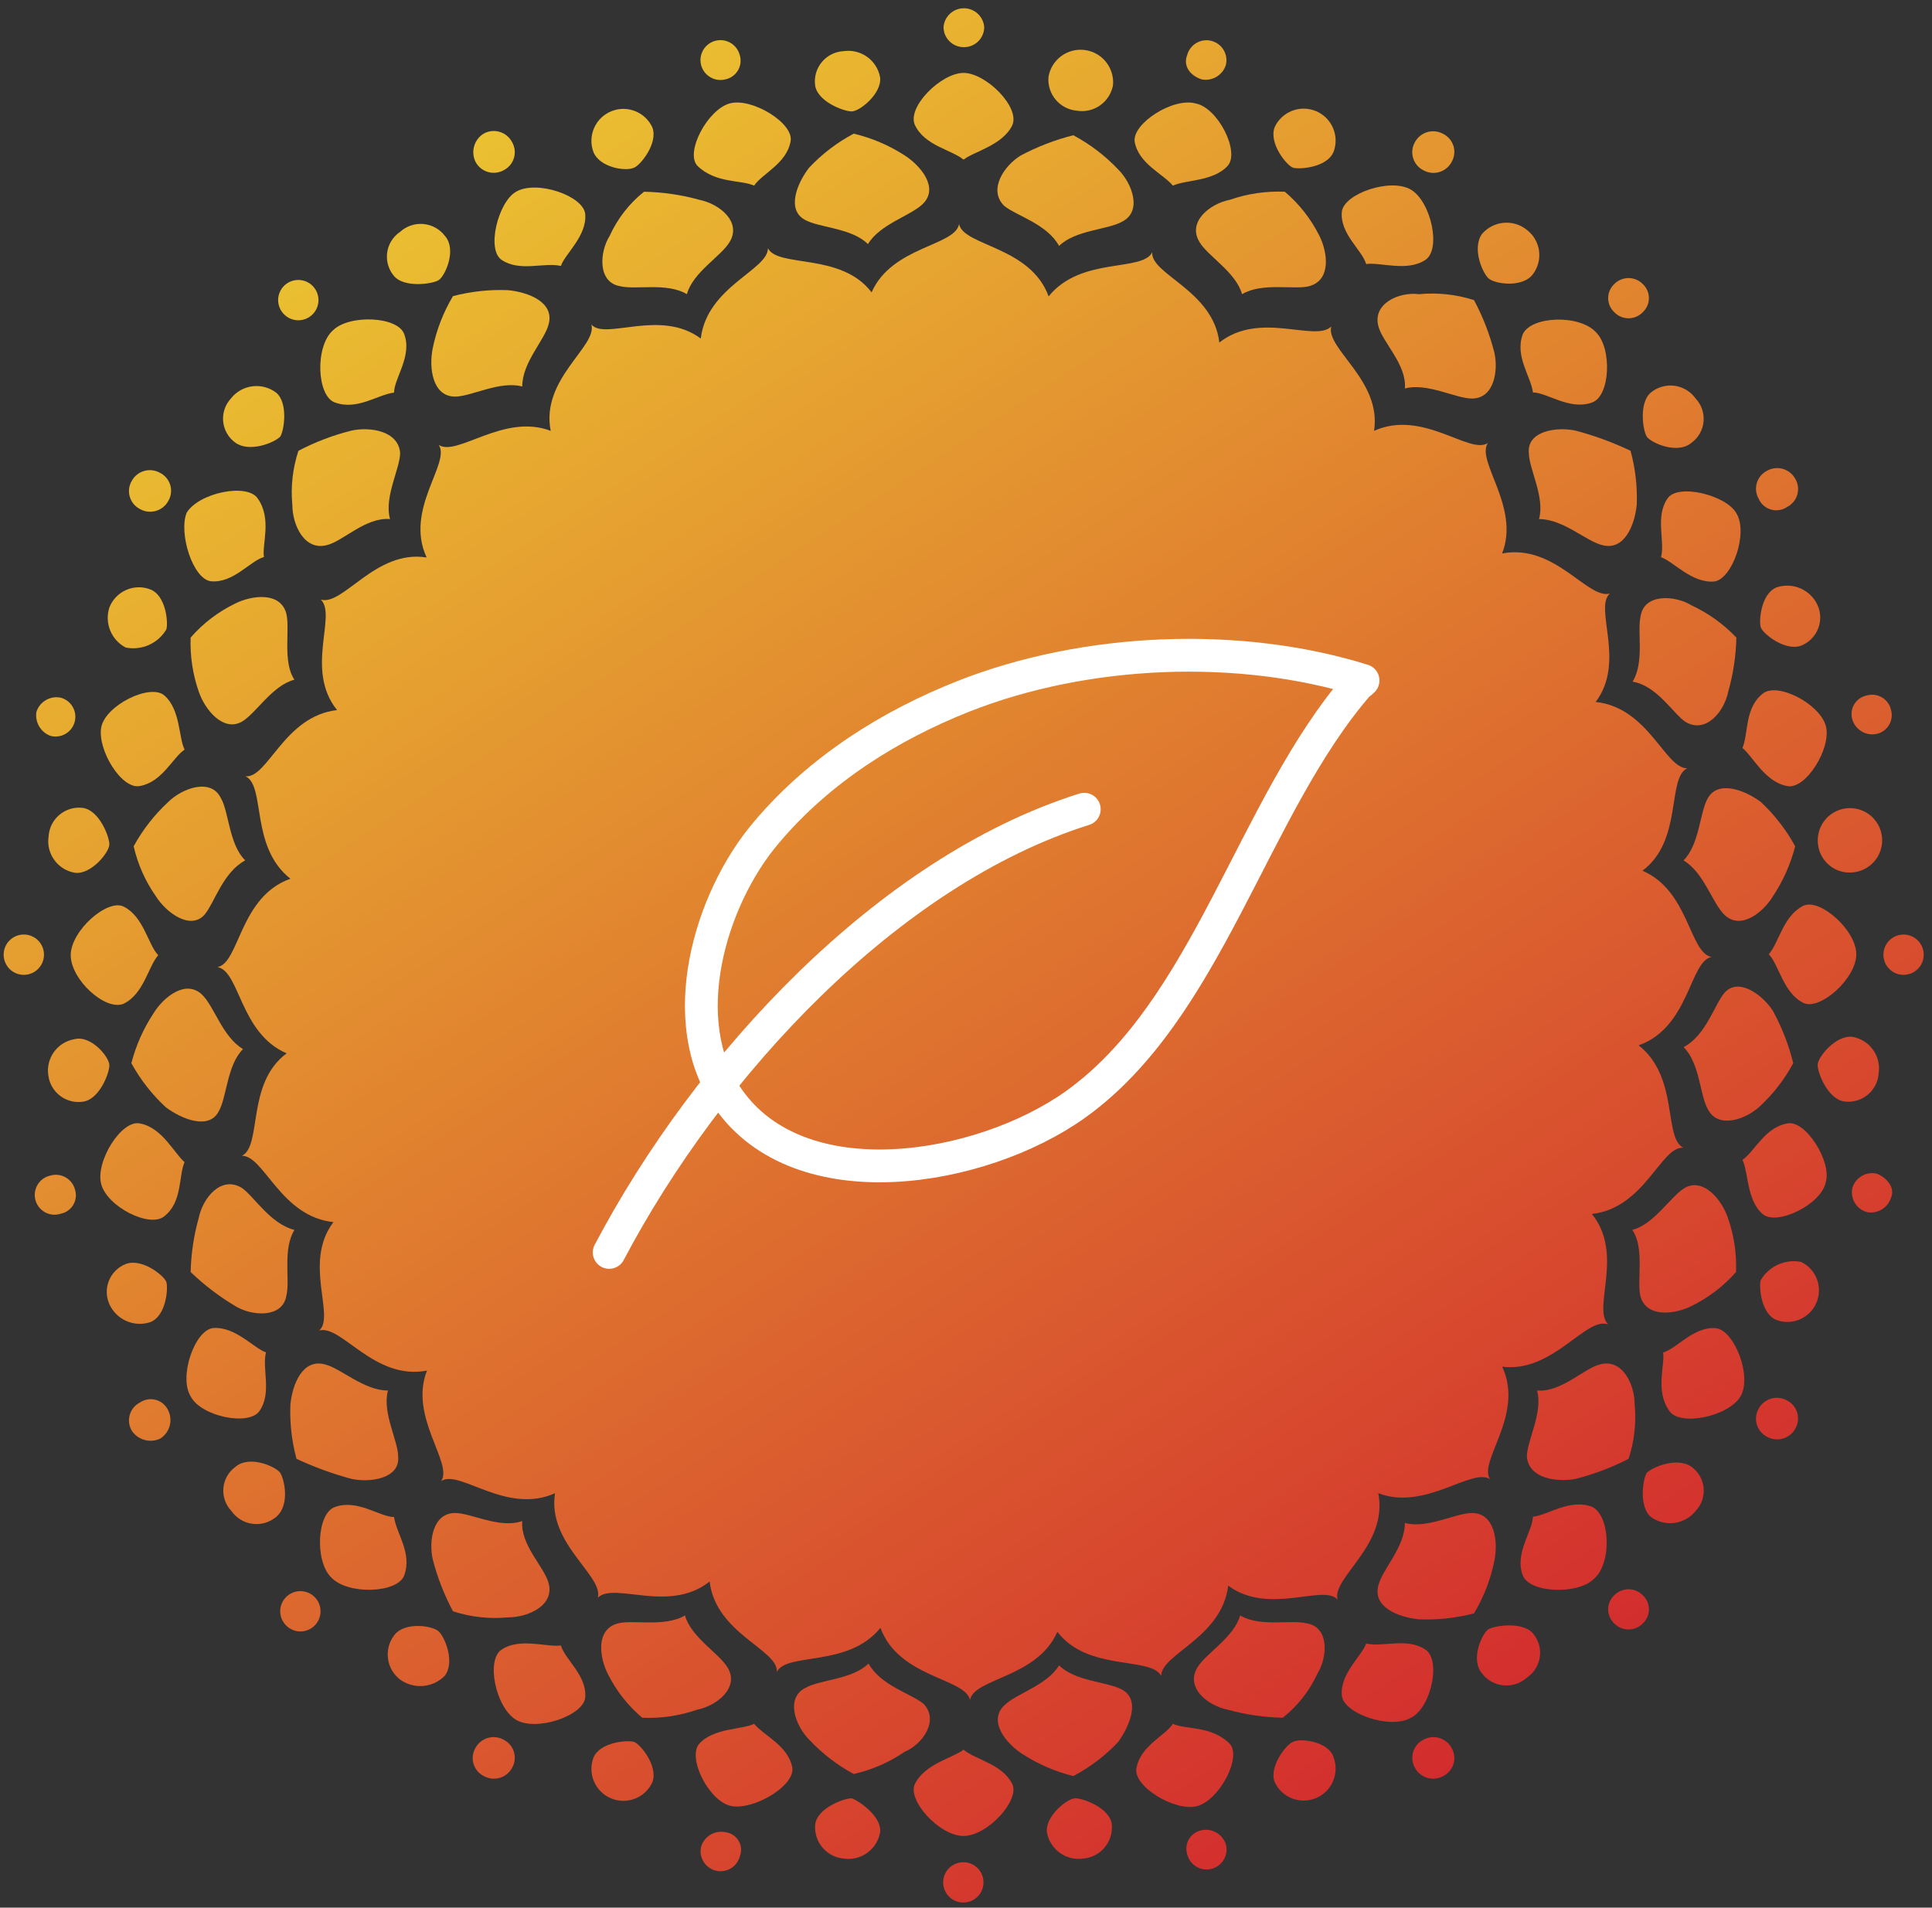 <svg id="e29xz5c6ap0g1" xmlns="http://www.w3.org/2000/svg" xmlns:xlink="http://www.w3.org/1999/xlink" viewBox="0 0 159 157" shape-rendering="geometricPrecision" text-rendering="geometricPrecision"><rect x="0" y="0" width="159" height="157" fill="#333333" stroke="none"/><style><![CDATA[#e29xz5c6ap0g100_tr {animation: e29xz5c6ap0g100_tr__tr 4000ms linear infinite normal forwards}@keyframes e29xz5c6ap0g100_tr__tr { 0% {transform: translate(81.156px,78.5px) rotate(0deg)} 50% {transform: translate(81.156px,78.5px) rotate(-6.702deg)} 100% {transform: translate(81.156px,78.5px) rotate(0deg)} }#e29xz5c6ap0g100_ts {animation: e29xz5c6ap0g100_ts__ts 4000ms linear infinite normal forwards}@keyframes e29xz5c6ap0g100_ts__ts { 0% {transform: scale(0.9,0.9)} 50% {transform: scale(1,1)} 100% {transform: scale(0.9,0.9)} }#e29xz5c6ap0g102 {animation: e29xz5c6ap0g102__m 4000ms linear infinite normal forwards}@keyframes e29xz5c6ap0g102__m { 0% {d: path('M71.266,17.43C59.999,13.909,45.964,14.443,34.722,18.88C28.095,21.505,21.63,25.5,16.726,31.304C11.466,37.467,8.283,48.662,13.207,55.65C19.805,65.143,36.321,62.333,44.898,56.252C57.113,47.586,61.105,28.988,70.845,17.765C71.029,17.669,71.148,17.549,71.266,17.43Z')} 50% {d: path('M71.266,17.43C59.999,13.909,45.964,14.443,34.722,18.88C28.095,21.505,21.63,25.5,16.726,31.304C11.466,37.467,8.283,48.662,13.207,55.65C19.805,65.143,34.463,62.129,43.041,56.048C58.394,44.7,50.338,29.983,70.845,17.765C71.029,17.669,71.148,17.549,71.266,17.43Z')} 100% {d: path('M71.266,17.43C59.999,13.909,45.964,14.443,34.722,18.88C28.095,21.505,21.63,25.5,16.726,31.304C11.466,37.467,8.283,48.662,13.207,55.65C19.805,65.143,36.321,62.333,44.898,56.252C57.113,47.586,61.105,28.988,70.845,17.765C71.029,17.669,71.148,17.549,71.266,17.43Z')} }]]></style><defs><linearGradient id="e29xz5c6ap0g3-fill" x1="59.27" y1="-20.77" x2="171.27" y2="149.68" spreadMethod="pad" gradientUnits="userSpaceOnUse"><stop id="e29xz5c6ap0g3-fill-0" offset="0%" stop-color="rgb(237,207,49)"/><stop id="e29xz5c6ap0g3-fill-1" offset="100%" stop-color="rgb(206,14,45)"/></linearGradient><linearGradient id="e29xz5c6ap0g4-fill" x1="-3.94" y1="20.77" x2="108.06" y2="191.21" spreadMethod="pad" gradientUnits="userSpaceOnUse"><stop id="e29xz5c6ap0g4-fill-0" offset="0%" stop-color="rgb(237,207,49)"/><stop id="e29xz5c6ap0g4-fill-1" offset="100%" stop-color="rgb(206,14,45)"/></linearGradient><linearGradient id="e29xz5c6ap0g5-fill" x1="45.44" y1="-11.68" x2="157.44" y2="158.77" spreadMethod="pad" gradientUnits="userSpaceOnUse"><stop id="e29xz5c6ap0g5-fill-0" offset="0%" stop-color="rgb(237,207,49)"/><stop id="e29xz5c6ap0g5-fill-1" offset="100%" stop-color="rgb(206,14,45)"/></linearGradient><linearGradient id="e29xz5c6ap0g6-fill" x1="9.89" y1="11.68" x2="121.89" y2="182.13" spreadMethod="pad" gradientUnits="userSpaceOnUse"><stop id="e29xz5c6ap0g6-fill-0" offset="0%" stop-color="rgb(237,207,49)"/><stop id="e29xz5c6ap0g6-fill-1" offset="100%" stop-color="rgb(206,14,45)"/></linearGradient><linearGradient id="e29xz5c6ap0g7-fill" x1="30.64" y1="-1.96" x2="142.64" y2="168.49" spreadMethod="pad" gradientUnits="userSpaceOnUse"><stop id="e29xz5c6ap0g7-fill-0" offset="0%" stop-color="rgb(237,207,49)"/><stop id="e29xz5c6ap0g7-fill-1" offset="100%" stop-color="rgb(206,14,45)"/></linearGradient><linearGradient id="e29xz5c6ap0g8-fill" x1="24.68" y1="1.96" x2="136.68" y2="172.4" spreadMethod="pad" gradientUnits="userSpaceOnUse"><stop id="e29xz5c6ap0g8-fill-0" offset="0%" stop-color="rgb(237,207,49)"/><stop id="e29xz5c6ap0g8-fill-1" offset="100%" stop-color="rgb(206,14,45)"/></linearGradient><linearGradient id="e29xz5c6ap0g9-fill" x1="15.58" y1="7.94" x2="127.58" y2="178.38" spreadMethod="pad" gradientUnits="userSpaceOnUse"><stop id="e29xz5c6ap0g9-fill-0" offset="0%" stop-color="rgb(237,207,49)"/><stop id="e29xz5c6ap0g9-fill-1" offset="100%" stop-color="rgb(206,14,45)"/></linearGradient><linearGradient id="e29xz5c6ap0g10-fill" x1="39.73" y1="-7.93" x2="151.73" y2="162.52" spreadMethod="pad" gradientUnits="userSpaceOnUse"><stop id="e29xz5c6ap0g10-fill-0" offset="0%" stop-color="rgb(237,207,49)"/><stop id="e29xz5c6ap0g10-fill-1" offset="100%" stop-color="rgb(206,14,45)"/></linearGradient><linearGradient id="e29xz5c6ap0g11-fill" x1="1.21" y1="17.38" x2="113.21" y2="187.83" spreadMethod="pad" gradientUnits="userSpaceOnUse"><stop id="e29xz5c6ap0g11-fill-0" offset="0%" stop-color="rgb(237,207,49)"/><stop id="e29xz5c6ap0g11-fill-1" offset="100%" stop-color="rgb(206,14,45)"/></linearGradient><linearGradient id="e29xz5c6ap0g12-fill" x1="54.14" y1="-17.4" x2="166.14" y2="153.05" spreadMethod="pad" gradientUnits="userSpaceOnUse"><stop id="e29xz5c6ap0g12-fill-0" offset="0%" stop-color="rgb(237,207,49)"/><stop id="e29xz5c6ap0g12-fill-1" offset="100%" stop-color="rgb(206,14,45)"/></linearGradient><linearGradient id="e29xz5c6ap0g13-fill" x1="-11.29" y1="25.6" x2="100.71" y2="196.04" spreadMethod="pad" gradientUnits="userSpaceOnUse"><stop id="e29xz5c6ap0g13-fill-0" offset="0%" stop-color="rgb(237,207,49)"/><stop id="e29xz5c6ap0g13-fill-1" offset="100%" stop-color="rgb(206,14,45)"/></linearGradient><linearGradient id="e29xz5c6ap0g14-fill" x1="66.63" y1="-25.6" x2="178.63" y2="144.84" spreadMethod="pad" gradientUnits="userSpaceOnUse"><stop id="e29xz5c6ap0g14-fill-0" offset="0%" stop-color="rgb(237,207,49)"/><stop id="e29xz5c6ap0g14-fill-1" offset="100%" stop-color="rgb(206,14,45)"/></linearGradient><linearGradient id="e29xz5c6ap0g15-fill" x1="-21.25" y1="32.14" x2="90.75" y2="202.59" spreadMethod="pad" gradientUnits="userSpaceOnUse"><stop id="e29xz5c6ap0g15-fill-0" offset="0%" stop-color="rgb(237,207,49)"/><stop id="e29xz5c6ap0g15-fill-1" offset="100%" stop-color="rgb(206,14,45)"/></linearGradient><linearGradient id="e29xz5c6ap0g16-fill" x1="76.56" y1="-32.13" x2="188.56" y2="138.31" spreadMethod="pad" gradientUnits="userSpaceOnUse"><stop id="e29xz5c6ap0g16-fill-0" offset="0%" stop-color="rgb(237,207,49)"/><stop id="e29xz5c6ap0g16-fill-1" offset="100%" stop-color="rgb(206,14,45)"/></linearGradient><linearGradient id="e29xz5c6ap0g17-fill" x1="-27.78" y1="36.43" x2="84.22" y2="206.88" spreadMethod="pad" gradientUnits="userSpaceOnUse"><stop id="e29xz5c6ap0g17-fill-0" offset="0%" stop-color="rgb(237,207,49)"/><stop id="e29xz5c6ap0g17-fill-1" offset="100%" stop-color="rgb(206,14,45)"/></linearGradient><linearGradient id="e29xz5c6ap0g18-fill" x1="83.1" y1="-36.43" x2="195.1" y2="134.02" spreadMethod="pad" gradientUnits="userSpaceOnUse"><stop id="e29xz5c6ap0g18-fill-0" offset="0%" stop-color="rgb(237,207,49)"/><stop id="e29xz5c6ap0g18-fill-1" offset="100%" stop-color="rgb(206,14,45)"/></linearGradient><linearGradient id="e29xz5c6ap0g19-fill" x1="-30.45" y1="38.19" x2="81.55" y2="208.63" spreadMethod="pad" gradientUnits="userSpaceOnUse"><stop id="e29xz5c6ap0g19-fill-0" offset="0%" stop-color="rgb(237,207,49)"/><stop id="e29xz5c6ap0g19-fill-1" offset="100%" stop-color="rgb(206,14,45)"/></linearGradient><linearGradient id="e29xz5c6ap0g20-fill" x1="85.77" y1="-38.19" x2="197.77" y2="132.26" spreadMethod="pad" gradientUnits="userSpaceOnUse"><stop id="e29xz5c6ap0g20-fill-0" offset="0%" stop-color="rgb(237,207,49)"/><stop id="e29xz5c6ap0g20-fill-1" offset="100%" stop-color="rgb(206,14,45)"/></linearGradient><linearGradient id="e29xz5c6ap0g21-fill" x1="-29.27" y1="37.41" x2="82.73" y2="207.86" spreadMethod="pad" gradientUnits="userSpaceOnUse"><stop id="e29xz5c6ap0g21-fill-0" offset="0%" stop-color="rgb(237,207,49)"/><stop id="e29xz5c6ap0g21-fill-1" offset="100%" stop-color="rgb(206,14,45)"/></linearGradient><linearGradient id="e29xz5c6ap0g22-fill" x1="84.6" y1="-37.41" x2="196.6" y2="133.03" spreadMethod="pad" gradientUnits="userSpaceOnUse"><stop id="e29xz5c6ap0g22-fill-0" offset="0%" stop-color="rgb(237,207,49)"/><stop id="e29xz5c6ap0g22-fill-1" offset="100%" stop-color="rgb(206,14,45)"/></linearGradient><linearGradient id="e29xz5c6ap0g23-fill" x1="-24.37" y1="34.19" x2="87.63" y2="204.63" spreadMethod="pad" gradientUnits="userSpaceOnUse"><stop id="e29xz5c6ap0g23-fill-0" offset="0%" stop-color="rgb(237,207,49)"/><stop id="e29xz5c6ap0g23-fill-1" offset="100%" stop-color="rgb(206,14,45)"/></linearGradient><linearGradient id="e29xz5c6ap0g24-fill" x1="79.69" y1="-34.19" x2="191.69" y2="136.26" spreadMethod="pad" gradientUnits="userSpaceOnUse"><stop id="e29xz5c6ap0g24-fill-0" offset="0%" stop-color="rgb(237,207,49)"/><stop id="e29xz5c6ap0g24-fill-1" offset="100%" stop-color="rgb(206,14,45)"/></linearGradient><linearGradient id="e29xz5c6ap0g25-fill" x1="-15.59" y1="28.42" x2="96.41" y2="198.87" spreadMethod="pad" gradientUnits="userSpaceOnUse"><stop id="e29xz5c6ap0g25-fill-0" offset="0%" stop-color="rgb(237,207,49)"/><stop id="e29xz5c6ap0g25-fill-1" offset="100%" stop-color="rgb(206,14,45)"/></linearGradient><linearGradient id="e29xz5c6ap0g26-fill" x1="70.92" y1="-28.42" x2="182.92" y2="142.02" spreadMethod="pad" gradientUnits="userSpaceOnUse"><stop id="e29xz5c6ap0g26-fill-0" offset="0%" stop-color="rgb(237,207,49)"/><stop id="e29xz5c6ap0g26-fill-1" offset="100%" stop-color="rgb(206,14,45)"/></linearGradient><linearGradient id="e29xz5c6ap0g27-fill" x1="50.51" y1="-15.01" x2="162.51" y2="155.44" spreadMethod="pad" gradientUnits="userSpaceOnUse"><stop id="e29xz5c6ap0g27-fill-0" offset="0%" stop-color="rgb(237,207,49)"/><stop id="e29xz5c6ap0g27-fill-1" offset="100%" stop-color="rgb(206,14,45)"/></linearGradient><linearGradient id="e29xz5c6ap0g28-fill" x1="4.82" y1="15.01" x2="116.82" y2="185.46" spreadMethod="pad" gradientUnits="userSpaceOnUse"><stop id="e29xz5c6ap0g28-fill-0" offset="0%" stop-color="rgb(237,207,49)"/><stop id="e29xz5c6ap0g28-fill-1" offset="100%" stop-color="rgb(206,14,45)"/></linearGradient><linearGradient id="e29xz5c6ap0g29-fill" x1="37.36" y1="-6.38" x2="149.37" y2="164.07" spreadMethod="pad" gradientUnits="userSpaceOnUse"><stop id="e29xz5c6ap0g29-fill-0" offset="0%" stop-color="rgb(237,207,49)"/><stop id="e29xz5c6ap0g29-fill-1" offset="100%" stop-color="rgb(206,14,45)"/></linearGradient><linearGradient id="e29xz5c6ap0g30-fill" x1="17.96" y1="6.37" x2="129.96" y2="176.82" spreadMethod="pad" gradientUnits="userSpaceOnUse"><stop id="e29xz5c6ap0g30-fill-0" offset="0%" stop-color="rgb(237,207,49)"/><stop id="e29xz5c6ap0g30-fill-1" offset="100%" stop-color="rgb(206,14,45)"/></linearGradient><linearGradient id="e29xz5c6ap0g31-fill" x1="23.5" y1="2.74" x2="135.5" y2="173.18" spreadMethod="pad" gradientUnits="userSpaceOnUse"><stop id="e29xz5c6ap0g31-fill-0" offset="0%" stop-color="rgb(237,207,49)"/><stop id="e29xz5c6ap0g31-fill-1" offset="100%" stop-color="rgb(206,14,45)"/></linearGradient><linearGradient id="e29xz5c6ap0g32-fill" x1="31.83" y1="-2.74" x2="143.83" y2="167.71" spreadMethod="pad" gradientUnits="userSpaceOnUse"><stop id="e29xz5c6ap0g32-fill-0" offset="0%" stop-color="rgb(237,207,49)"/><stop id="e29xz5c6ap0g32-fill-1" offset="100%" stop-color="rgb(206,14,45)"/></linearGradient><linearGradient id="e29xz5c6ap0g33-fill" x1="9.94" y1="11.64" x2="121.94" y2="182.09" spreadMethod="pad" gradientUnits="userSpaceOnUse"><stop id="e29xz5c6ap0g33-fill-0" offset="0%" stop-color="rgb(237,207,49)"/><stop id="e29xz5c6ap0g33-fill-1" offset="100%" stop-color="rgb(206,14,45)"/></linearGradient><linearGradient id="e29xz5c6ap0g34-fill" x1="45.38" y1="-11.64" x2="157.38" y2="158.8" spreadMethod="pad" gradientUnits="userSpaceOnUse"><stop id="e29xz5c6ap0g34-fill-0" offset="0%" stop-color="rgb(237,207,49)"/><stop id="e29xz5c6ap0g34-fill-1" offset="100%" stop-color="rgb(206,14,45)"/></linearGradient><linearGradient id="e29xz5c6ap0g35-fill" x1="-2.39" y1="19.75" x2="109.61" y2="190.19" spreadMethod="pad" gradientUnits="userSpaceOnUse"><stop id="e29xz5c6ap0g35-fill-0" offset="0%" stop-color="rgb(237,207,49)"/><stop id="e29xz5c6ap0g35-fill-1" offset="100%" stop-color="rgb(206,14,45)"/></linearGradient><linearGradient id="e29xz5c6ap0g36-fill" x1="57.72" y1="-19.75" x2="169.72" y2="150.7" spreadMethod="pad" gradientUnits="userSpaceOnUse"><stop id="e29xz5c6ap0g36-fill-0" offset="0%" stop-color="rgb(237,207,49)"/><stop id="e29xz5c6ap0g36-fill-1" offset="100%" stop-color="rgb(206,14,45)"/></linearGradient><linearGradient id="e29xz5c6ap0g37-fill" x1="-12.81" y1="26.6" x2="99.19" y2="197.04" spreadMethod="pad" gradientUnits="userSpaceOnUse"><stop id="e29xz5c6ap0g37-fill-0" offset="0%" stop-color="rgb(237,207,49)"/><stop id="e29xz5c6ap0g37-fill-1" offset="100%" stop-color="rgb(206,14,45)"/></linearGradient><linearGradient id="e29xz5c6ap0g38-fill" x1="68.33" y1="-26.72" x2="180.33" y2="143.72" spreadMethod="pad" gradientUnits="userSpaceOnUse"><stop id="e29xz5c6ap0g38-fill-0" offset="0%" stop-color="rgb(237,207,49)"/><stop id="e29xz5c6ap0g38-fill-1" offset="100%" stop-color="rgb(206,14,45)"/></linearGradient><linearGradient id="e29xz5c6ap0g39-fill" x1="-20.79" y1="31.84" x2="91.21" y2="202.29" spreadMethod="pad" gradientUnits="userSpaceOnUse"><stop id="e29xz5c6ap0g39-fill-0" offset="0%" stop-color="rgb(237,207,49)"/><stop id="e29xz5c6ap0g39-fill-1" offset="100%" stop-color="rgb(206,14,45)"/></linearGradient><linearGradient id="e29xz5c6ap0g40-fill" x1="76.12" y1="-31.84" x2="188.12" y2="138.61" spreadMethod="pad" gradientUnits="userSpaceOnUse"><stop id="e29xz5c6ap0g40-fill-0" offset="0%" stop-color="rgb(237,207,49)"/><stop id="e29xz5c6ap0g40-fill-1" offset="100%" stop-color="rgb(206,14,45)"/></linearGradient><linearGradient id="e29xz5c6ap0g41-fill" x1="-24.96" y1="34.58" x2="87.04" y2="205.03" spreadMethod="pad" gradientUnits="userSpaceOnUse"><stop id="e29xz5c6ap0g41-fill-0" offset="0%" stop-color="rgb(237,207,49)"/><stop id="e29xz5c6ap0g41-fill-1" offset="100%" stop-color="rgb(206,14,45)"/></linearGradient><linearGradient id="e29xz5c6ap0g42-fill" x1="80.25" y1="-34.56" x2="192.25" y2="135.89" spreadMethod="pad" gradientUnits="userSpaceOnUse"><stop id="e29xz5c6ap0g42-fill-0" offset="0%" stop-color="rgb(237,207,49)"/><stop id="e29xz5c6ap0g42-fill-1" offset="100%" stop-color="rgb(206,14,45)"/></linearGradient><linearGradient id="e29xz5c6ap0g43-fill" x1="-25.8" y1="35.13" x2="86.2" y2="205.57" spreadMethod="pad" gradientUnits="userSpaceOnUse"><stop id="e29xz5c6ap0g43-fill-0" offset="0%" stop-color="rgb(237,207,49)"/><stop id="e29xz5c6ap0g43-fill-1" offset="100%" stop-color="rgb(206,14,45)"/></linearGradient><linearGradient id="e29xz5c6ap0g44-fill" x1="81.12" y1="-35.13" x2="193.12" y2="135.32" spreadMethod="pad" gradientUnits="userSpaceOnUse"><stop id="e29xz5c6ap0g44-fill-0" offset="0%" stop-color="rgb(237,207,49)"/><stop id="e29xz5c6ap0g44-fill-1" offset="100%" stop-color="rgb(206,14,45)"/></linearGradient><linearGradient id="e29xz5c6ap0g45-fill" x1="-22.79" y1="33.15" x2="89.21" y2="203.6" spreadMethod="pad" gradientUnits="userSpaceOnUse"><stop id="e29xz5c6ap0g45-fill-0" offset="0%" stop-color="rgb(237,207,49)"/><stop id="e29xz5c6ap0g45-fill-1" offset="100%" stop-color="rgb(206,14,45)"/></linearGradient><linearGradient id="e29xz5c6ap0g46-fill" x1="78.07" y1="-33.13" x2="190.07" y2="137.32" spreadMethod="pad" gradientUnits="userSpaceOnUse"><stop id="e29xz5c6ap0g46-fill-0" offset="0%" stop-color="rgb(237,207,49)"/><stop id="e29xz5c6ap0g46-fill-1" offset="100%" stop-color="rgb(206,14,45)"/></linearGradient><linearGradient id="e29xz5c6ap0g47-fill" x1="-16.41" y1="28.96" x2="95.59" y2="199.41" spreadMethod="pad" gradientUnits="userSpaceOnUse"><stop id="e29xz5c6ap0g47-fill-0" offset="0%" stop-color="rgb(237,207,49)"/><stop id="e29xz5c6ap0g47-fill-1" offset="100%" stop-color="rgb(206,14,45)"/></linearGradient><linearGradient id="e29xz5c6ap0g48-fill" x1="71.74" y1="-28.96" x2="183.74" y2="141.48" spreadMethod="pad" gradientUnits="userSpaceOnUse"><stop id="e29xz5c6ap0g48-fill-0" offset="0%" stop-color="rgb(237,207,49)"/><stop id="e29xz5c6ap0g48-fill-1" offset="100%" stop-color="rgb(206,14,45)"/></linearGradient><linearGradient id="e29xz5c6ap0g49-fill" x1="-6.94" y1="22.74" x2="105.06" y2="193.18" spreadMethod="pad" gradientUnits="userSpaceOnUse"><stop id="e29xz5c6ap0g49-fill-0" offset="0%" stop-color="rgb(237,207,49)"/><stop id="e29xz5c6ap0g49-fill-1" offset="100%" stop-color="rgb(206,14,45)"/></linearGradient><linearGradient id="e29xz5c6ap0g50-fill" x1="62.27" y1="-22.74" x2="174.27" y2="147.71" spreadMethod="pad" gradientUnits="userSpaceOnUse"><stop id="e29xz5c6ap0g50-fill-0" offset="0%" stop-color="rgb(237,207,49)"/><stop id="e29xz5c6ap0g50-fill-1" offset="100%" stop-color="rgb(206,14,45)"/></linearGradient><linearGradient id="e29xz5c6ap0g51-fill" x1="67.39" y1="-26.11" x2="179.39" y2="144.34" spreadMethod="pad" gradientUnits="userSpaceOnUse"><stop id="e29xz5c6ap0g51-fill-0" offset="0%" stop-color="rgb(237,207,49)"/><stop id="e29xz5c6ap0g51-fill-1" offset="100%" stop-color="rgb(206,14,45)"/></linearGradient><linearGradient id="e29xz5c6ap0g52-fill" x1="-12.08" y1="26.11" x2="99.92" y2="196.56" spreadMethod="pad" gradientUnits="userSpaceOnUse"><stop id="e29xz5c6ap0g52-fill-0" offset="0%" stop-color="rgb(237,207,49)"/><stop id="e29xz5c6ap0g52-fill-1" offset="100%" stop-color="rgb(206,14,45)"/></linearGradient><linearGradient id="e29xz5c6ap0g53-fill" x1="54.03" y1="-17.32" x2="166.03" y2="153.12" spreadMethod="pad" gradientUnits="userSpaceOnUse"><stop id="e29xz5c6ap0g53-fill-0" offset="0%" stop-color="rgb(237,207,49)"/><stop id="e29xz5c6ap0g53-fill-1" offset="100%" stop-color="rgb(206,14,45)"/></linearGradient><linearGradient id="e29xz5c6ap0g54-fill" x1="1.3" y1="17.32" x2="113.3" y2="187.77" spreadMethod="pad" gradientUnits="userSpaceOnUse"><stop id="e29xz5c6ap0g54-fill-0" offset="0%" stop-color="rgb(237,207,49)"/><stop id="e29xz5c6ap0g54-fill-1" offset="100%" stop-color="rgb(206,14,45)"/></linearGradient><linearGradient id="e29xz5c6ap0g55-fill" x1="38.88" y1="-7.37" x2="150.88" y2="163.07" spreadMethod="pad" gradientUnits="userSpaceOnUse"><stop id="e29xz5c6ap0g55-fill-0" offset="0%" stop-color="rgb(237,207,49)"/><stop id="e29xz5c6ap0g55-fill-1" offset="100%" stop-color="rgb(206,14,45)"/></linearGradient><linearGradient id="e29xz5c6ap0g56-fill" x1="16.46" y1="7.36" x2="128.46" y2="177.81" spreadMethod="pad" gradientUnits="userSpaceOnUse"><stop id="e29xz5c6ap0g56-fill-0" offset="0%" stop-color="rgb(237,207,49)"/><stop id="e29xz5c6ap0g56-fill-1" offset="100%" stop-color="rgb(206,14,45)"/></linearGradient><linearGradient id="e29xz5c6ap0g57-fill" x1="22.78" y1="3.21" x2="134.78" y2="173.65" spreadMethod="pad" gradientUnits="userSpaceOnUse"><stop id="e29xz5c6ap0g57-fill-0" offset="0%" stop-color="rgb(237,207,49)"/><stop id="e29xz5c6ap0g57-fill-1" offset="100%" stop-color="rgb(206,14,45)"/></linearGradient><linearGradient id="e29xz5c6ap0g58-fill" x1="32.54" y1="-3.21" x2="144.54" y2="167.24" spreadMethod="pad" gradientUnits="userSpaceOnUse"><stop id="e29xz5c6ap0g58-fill-0" offset="0%" stop-color="rgb(237,207,49)"/><stop id="e29xz5c6ap0g58-fill-1" offset="100%" stop-color="rgb(206,14,45)"/></linearGradient><linearGradient id="e29xz5c6ap0g59-fill" x1="7.23" y1="13.43" x2="119.23" y2="183.88" spreadMethod="pad" gradientUnits="userSpaceOnUse"><stop id="e29xz5c6ap0g59-fill-0" offset="0%" stop-color="rgb(237,207,49)"/><stop id="e29xz5c6ap0g59-fill-1" offset="100%" stop-color="rgb(206,14,45)"/></linearGradient><linearGradient id="e29xz5c6ap0g60-fill" x1="48.1" y1="-13.43" x2="160.1" y2="157.02" spreadMethod="pad" gradientUnits="userSpaceOnUse"><stop id="e29xz5c6ap0g60-fill-0" offset="0%" stop-color="rgb(237,207,49)"/><stop id="e29xz5c6ap0g60-fill-1" offset="100%" stop-color="rgb(206,14,45)"/></linearGradient><linearGradient id="e29xz5c6ap0g61-fill" x1="-7.1" y1="22.84" x2="104.9" y2="193.29" spreadMethod="pad" gradientUnits="userSpaceOnUse"><stop id="e29xz5c6ap0g61-fill-0" offset="0%" stop-color="rgb(237,207,49)"/><stop id="e29xz5c6ap0g61-fill-1" offset="100%" stop-color="rgb(206,14,45)"/></linearGradient><linearGradient id="e29xz5c6ap0g62-fill" x1="62.46" y1="-22.86" x2="174.46" y2="147.58" spreadMethod="pad" gradientUnits="userSpaceOnUse"><stop id="e29xz5c6ap0g62-fill-0" offset="0%" stop-color="rgb(237,207,49)"/><stop id="e29xz5c6ap0g62-fill-1" offset="100%" stop-color="rgb(206,14,45)"/></linearGradient><linearGradient id="e29xz5c6ap0g63-fill" x1="-18.96" y1="30.63" x2="93.04" y2="201.08" spreadMethod="pad" gradientUnits="userSpaceOnUse"><stop id="e29xz5c6ap0g63-fill-0" offset="0%" stop-color="rgb(237,207,49)"/><stop id="e29xz5c6ap0g63-fill-1" offset="100%" stop-color="rgb(206,14,45)"/></linearGradient><linearGradient id="e29xz5c6ap0g64-fill" x1="74.28" y1="-30.64" x2="186.28" y2="139.81" spreadMethod="pad" gradientUnits="userSpaceOnUse"><stop id="e29xz5c6ap0g64-fill-0" offset="0%" stop-color="rgb(237,207,49)"/><stop id="e29xz5c6ap0g64-fill-1" offset="100%" stop-color="rgb(206,14,45)"/></linearGradient><linearGradient id="e29xz5c6ap0g65-fill" x1="-27.59" y1="36.31" x2="84.41" y2="206.75" spreadMethod="pad" gradientUnits="userSpaceOnUse"><stop id="e29xz5c6ap0g65-fill-0" offset="0%" stop-color="rgb(237,207,49)"/><stop id="e29xz5c6ap0g65-fill-1" offset="100%" stop-color="rgb(206,14,45)"/></linearGradient><linearGradient id="e29xz5c6ap0g66-fill" x1="82.83" y1="-36.25" x2="194.84" y2="134.19" spreadMethod="pad" gradientUnits="userSpaceOnUse"><stop id="e29xz5c6ap0g66-fill-0" offset="0%" stop-color="rgb(237,207,49)"/><stop id="e29xz5c6ap0g66-fill-1" offset="100%" stop-color="rgb(206,14,45)"/></linearGradient><linearGradient id="e29xz5c6ap0g67-fill" x1="-32.58" y1="39.58" x2="79.42" y2="210.03" spreadMethod="pad" gradientUnits="userSpaceOnUse"><stop id="e29xz5c6ap0g67-fill-0" offset="0%" stop-color="rgb(237,207,49)"/><stop id="e29xz5c6ap0g67-fill-1" offset="100%" stop-color="rgb(206,14,45)"/></linearGradient><linearGradient id="e29xz5c6ap0g68-fill" x1="87.9" y1="-39.59" x2="199.91" y2="130.86" spreadMethod="pad" gradientUnits="userSpaceOnUse"><stop id="e29xz5c6ap0g68-fill-0" offset="0%" stop-color="rgb(237,207,49)"/><stop id="e29xz5c6ap0g68-fill-1" offset="100%" stop-color="rgb(206,14,45)"/></linearGradient><linearGradient id="e29xz5c6ap0g69-fill" x1="-33.32" y1="40.07" x2="78.68" y2="210.52" spreadMethod="pad" gradientUnits="userSpaceOnUse"><stop id="e29xz5c6ap0g69-fill-0" offset="0%" stop-color="rgb(237,207,49)"/><stop id="e29xz5c6ap0g69-fill-1" offset="100%" stop-color="rgb(206,14,45)"/></linearGradient><linearGradient id="e29xz5c6ap0g70-fill" x1="88.64" y1="-40.07" x2="200.64" y2="130.38" spreadMethod="pad" gradientUnits="userSpaceOnUse"><stop id="e29xz5c6ap0g70-fill-0" offset="0%" stop-color="rgb(237,207,49)"/><stop id="e29xz5c6ap0g70-fill-1" offset="100%" stop-color="rgb(206,14,45)"/></linearGradient><linearGradient id="e29xz5c6ap0g71-fill" x1="-30.12" y1="37.97" x2="81.88" y2="208.41" spreadMethod="pad" gradientUnits="userSpaceOnUse"><stop id="e29xz5c6ap0g71-fill-0" offset="0%" stop-color="rgb(237,207,49)"/><stop id="e29xz5c6ap0g71-fill-1" offset="100%" stop-color="rgb(206,14,45)"/></linearGradient><linearGradient id="e29xz5c6ap0g72-fill" x1="85.44" y1="-37.97" x2="197.44" y2="132.48" spreadMethod="pad" gradientUnits="userSpaceOnUse"><stop id="e29xz5c6ap0g72-fill-0" offset="0%" stop-color="rgb(237,207,49)"/><stop id="e29xz5c6ap0g72-fill-1" offset="100%" stop-color="rgb(206,14,45)"/></linearGradient><linearGradient id="e29xz5c6ap0g73-fill" x1="-22.8" y1="33.16" x2="89.2" y2="203.61" spreadMethod="pad" gradientUnits="userSpaceOnUse"><stop id="e29xz5c6ap0g73-fill-0" offset="0%" stop-color="rgb(237,207,49)"/><stop id="e29xz5c6ap0g73-fill-1" offset="100%" stop-color="rgb(206,14,45)"/></linearGradient><linearGradient id="e29xz5c6ap0g74-fill" x1="78.13" y1="-33.16" x2="190.13" y2="137.29" spreadMethod="pad" gradientUnits="userSpaceOnUse"><stop id="e29xz5c6ap0g74-fill-0" offset="0%" stop-color="rgb(237,207,49)"/><stop id="e29xz5c6ap0g74-fill-1" offset="100%" stop-color="rgb(206,14,45)"/></linearGradient><linearGradient id="e29xz5c6ap0g75-fill" x1="62.7" y1="-23.03" x2="174.7" y2="147.42" spreadMethod="pad" gradientUnits="userSpaceOnUse"><stop id="e29xz5c6ap0g75-fill-0" offset="0%" stop-color="rgb(237,207,49)"/><stop id="e29xz5c6ap0g75-fill-1" offset="100%" stop-color="rgb(206,14,45)"/></linearGradient><linearGradient id="e29xz5c6ap0g76-fill" x1="-7.38" y1="23.02" x2="104.62" y2="193.47" spreadMethod="pad" gradientUnits="userSpaceOnUse"><stop id="e29xz5c6ap0g76-fill-0" offset="0%" stop-color="rgb(237,207,49)"/><stop id="e29xz5c6ap0g76-fill-1" offset="100%" stop-color="rgb(206,14,45)"/></linearGradient><linearGradient id="e29xz5c6ap0g77-fill" x1="47.48" y1="-13.02" x2="159.48" y2="157.43" spreadMethod="pad" gradientUnits="userSpaceOnUse"><stop id="e29xz5c6ap0g77-fill-0" offset="0%" stop-color="rgb(237,207,49)"/><stop id="e29xz5c6ap0g77-fill-1" offset="100%" stop-color="rgb(206,14,45)"/></linearGradient><linearGradient id="e29xz5c6ap0g78-fill" x1="7.82" y1="13.03" x2="119.82" y2="183.48" spreadMethod="pad" gradientUnits="userSpaceOnUse"><stop id="e29xz5c6ap0g78-fill-0" offset="0%" stop-color="rgb(237,207,49)"/><stop id="e29xz5c6ap0g78-fill-1" offset="100%" stop-color="rgb(206,14,45)"/></linearGradient><linearGradient id="e29xz5c6ap0g79-fill" x1="31" y1="-2.19" x2="143" y2="168.26" spreadMethod="pad" gradientUnits="userSpaceOnUse"><stop id="e29xz5c6ap0g79-fill-0" offset="0%" stop-color="rgb(237,207,49)"/><stop id="e29xz5c6ap0g79-fill-1" offset="100%" stop-color="rgb(206,14,45)"/></linearGradient><linearGradient id="e29xz5c6ap0g80-fill" x1="24.33" y1="2.19" x2="136.33" y2="172.64" spreadMethod="pad" gradientUnits="userSpaceOnUse"><stop id="e29xz5c6ap0g80-fill-0" offset="0%" stop-color="rgb(237,207,49)"/><stop id="e29xz5c6ap0g80-fill-1" offset="100%" stop-color="rgb(206,14,45)"/></linearGradient><linearGradient id="e29xz5c6ap0g81-fill" x1="14.16" y1="8.87" x2="126.16" y2="179.32" spreadMethod="pad" gradientUnits="userSpaceOnUse"><stop id="e29xz5c6ap0g81-fill-0" offset="0%" stop-color="rgb(237,207,49)"/><stop id="e29xz5c6ap0g81-fill-1" offset="100%" stop-color="rgb(206,14,45)"/></linearGradient><linearGradient id="e29xz5c6ap0g82-fill" x1="41.16" y1="-8.87" x2="153.16" y2="161.57" spreadMethod="pad" gradientUnits="userSpaceOnUse"><stop id="e29xz5c6ap0g82-fill-0" offset="0%" stop-color="rgb(237,207,49)"/><stop id="e29xz5c6ap0g82-fill-1" offset="100%" stop-color="rgb(206,14,45)"/></linearGradient><linearGradient id="e29xz5c6ap0g83-fill" x1="-1.58" y1="19.21" x2="110.42" y2="189.66" spreadMethod="pad" gradientUnits="userSpaceOnUse"><stop id="e29xz5c6ap0g83-fill-0" offset="0%" stop-color="rgb(237,207,49)"/><stop id="e29xz5c6ap0g83-fill-1" offset="100%" stop-color="rgb(206,14,45)"/></linearGradient><linearGradient id="e29xz5c6ap0g84-fill" x1="56.9" y1="-19.21" x2="168.9" y2="151.23" spreadMethod="pad" gradientUnits="userSpaceOnUse"><stop id="e29xz5c6ap0g84-fill-0" offset="0%" stop-color="rgb(237,207,49)"/><stop id="e29xz5c6ap0g84-fill-1" offset="100%" stop-color="rgb(206,14,45)"/></linearGradient><linearGradient id="e29xz5c6ap0g85-fill" x1="-15.53" y1="28.38" x2="96.47" y2="198.83" spreadMethod="pad" gradientUnits="userSpaceOnUse"><stop id="e29xz5c6ap0g85-fill-0" offset="0%" stop-color="rgb(237,207,49)"/><stop id="e29xz5c6ap0g85-fill-1" offset="100%" stop-color="rgb(206,14,45)"/></linearGradient><linearGradient id="e29xz5c6ap0g86-fill" x1="70.88" y1="-28.4" x2="182.88" y2="142.05" spreadMethod="pad" gradientUnits="userSpaceOnUse"><stop id="e29xz5c6ap0g86-fill-0" offset="0%" stop-color="rgb(237,207,49)"/><stop id="e29xz5c6ap0g86-fill-1" offset="100%" stop-color="rgb(206,14,45)"/></linearGradient><linearGradient id="e29xz5c6ap0g87-fill" x1="-26.34" y1="35.49" x2="85.66" y2="205.93" spreadMethod="pad" gradientUnits="userSpaceOnUse"><stop id="e29xz5c6ap0g87-fill-0" offset="0%" stop-color="rgb(237,207,49)"/><stop id="e29xz5c6ap0g87-fill-1" offset="100%" stop-color="rgb(206,14,45)"/></linearGradient><linearGradient id="e29xz5c6ap0g88-fill" x1="81.67" y1="-35.49" x2="193.67" y2="134.96" spreadMethod="pad" gradientUnits="userSpaceOnUse"><stop id="e29xz5c6ap0g88-fill-0" offset="0%" stop-color="rgb(237,207,49)"/><stop id="e29xz5c6ap0g88-fill-1" offset="100%" stop-color="rgb(206,14,45)"/></linearGradient><linearGradient id="e29xz5c6ap0g89-fill" x1="-33.59" y1="40.25" x2="78.41" y2="210.7" spreadMethod="pad" gradientUnits="userSpaceOnUse"><stop id="e29xz5c6ap0g89-fill-0" offset="0%" stop-color="rgb(237,207,49)"/><stop id="e29xz5c6ap0g89-fill-1" offset="100%" stop-color="rgb(206,14,45)"/></linearGradient><linearGradient id="e29xz5c6ap0g90-fill" x1="88.94" y1="-40.27" x2="200.94" y2="130.18" spreadMethod="pad" gradientUnits="userSpaceOnUse"><stop id="e29xz5c6ap0g90-fill-0" offset="0%" stop-color="rgb(237,207,49)"/><stop id="e29xz5c6ap0g90-fill-1" offset="100%" stop-color="rgb(206,14,45)"/></linearGradient><linearGradient id="e29xz5c6ap0g91-fill" x1="-36.69" y1="42.28" x2="75.31" y2="212.73" spreadMethod="pad" gradientUnits="userSpaceOnUse"><stop id="e29xz5c6ap0g91-fill-0" offset="0%" stop-color="rgb(237,207,49)"/><stop id="e29xz5c6ap0g91-fill-1" offset="100%" stop-color="rgb(206,14,45)"/></linearGradient><linearGradient id="e29xz5c6ap0g92-fill" x1="92.01" y1="-42.29" x2="204.01" y2="128.16" spreadMethod="pad" gradientUnits="userSpaceOnUse"><stop id="e29xz5c6ap0g92-fill-0" offset="0%" stop-color="rgb(237,207,49)"/><stop id="e29xz5c6ap0g92-fill-1" offset="100%" stop-color="rgb(206,14,45)"/></linearGradient><linearGradient id="e29xz5c6ap0g93-fill" x1="-35.25" y1="41.34" x2="76.75" y2="211.78" spreadMethod="pad" gradientUnits="userSpaceOnUse"><stop id="e29xz5c6ap0g93-fill-0" offset="0%" stop-color="rgb(237,207,49)"/><stop id="e29xz5c6ap0g93-fill-1" offset="100%" stop-color="rgb(206,14,45)"/></linearGradient><linearGradient id="e29xz5c6ap0g94-fill" x1="90.69" y1="-41.42" x2="202.69" y2="129.03" spreadMethod="pad" gradientUnits="userSpaceOnUse"><stop id="e29xz5c6ap0g94-fill-0" offset="0%" stop-color="rgb(237,207,49)"/><stop id="e29xz5c6ap0g94-fill-1" offset="100%" stop-color="rgb(206,14,45)"/></linearGradient><linearGradient id="e29xz5c6ap0g95-fill" x1="-29.68" y1="37.68" x2="82.32" y2="208.12" spreadMethod="pad" gradientUnits="userSpaceOnUse"><stop id="e29xz5c6ap0g95-fill-0" offset="0%" stop-color="rgb(237,207,49)"/><stop id="e29xz5c6ap0g95-fill-1" offset="100%" stop-color="rgb(206,14,45)"/></linearGradient><linearGradient id="e29xz5c6ap0g96-fill" x1="85" y1="-37.68" x2="197" y2="132.77" spreadMethod="pad" gradientUnits="userSpaceOnUse"><stop id="e29xz5c6ap0g96-fill-0" offset="0%" stop-color="rgb(237,207,49)"/><stop id="e29xz5c6ap0g96-fill-1" offset="100%" stop-color="rgb(206,14,45)"/></linearGradient><linearGradient id="e29xz5c6ap0g97-fill" x1="-20.13" y1="31.4" x2="91.87" y2="201.85" spreadMethod="pad" gradientUnits="userSpaceOnUse"><stop id="e29xz5c6ap0g97-fill-0" offset="0%" stop-color="rgb(237,207,49)"/><stop id="e29xz5c6ap0g97-fill-1" offset="100%" stop-color="rgb(206,14,45)"/></linearGradient><linearGradient id="e29xz5c6ap0g98-fill" x1="75.39" y1="-31.36" x2="187.39" y2="139.08" spreadMethod="pad" gradientUnits="userSpaceOnUse"><stop id="e29xz5c6ap0g98-fill-0" offset="0%" stop-color="rgb(237,207,49)"/><stop id="e29xz5c6ap0g98-fill-1" offset="100%" stop-color="rgb(206,14,45)"/></linearGradient><linearGradient id="e29xz5c6ap0g99-fill" x1="27.46" y1="0.13" x2="139.46" y2="170.58" spreadMethod="pad" gradientUnits="userSpaceOnUse"><stop id="e29xz5c6ap0g99-fill-0" offset="0%" stop-color="rgb(237,207,49)"/><stop id="e29xz5c6ap0g99-fill-1" offset="100%" stop-color="rgb(206,14,45)"/></linearGradient></defs><g id="e29xz5c6ap0g2"><path id="e29xz5c6ap0g3" d="M79.3,13.14C80.13,12.47,82.48,11.98,83.3,10.33C84,8.84,81.14,6,79.3,6C77.46,6,74.61,8.81,75.3,10.3C76.11,12,78.29,12.31,79.3,13.14Z" fill="url(#e29xz5c6ap0g3-fill)" stroke="none" stroke-width="1"/><path id="e29xz5c6ap0g4" d="M79.3,144C78.46,144.66,76.12,145.15,75.3,146.81C74.63,148.13,77.3,151.1,79.3,151.1C81.3,151.1,83.98,148.1,83.3,146.81C82.48,145.17,80.3,144.84,79.3,144Z" fill="url(#e29xz5c6ap0g4-fill)" stroke="none" stroke-width="1"/><path id="e29xz5c6ap0g5" d="M62.06,15.28C62.73,14.28,64.73,13.47,65.06,11.65C65.39,10.16,61.88,8.01,60.06,8.51C58.24,9.01,56.38,12.51,57.38,13.63C58.88,15.12,61.05,14.79,62.06,15.28Z" fill="url(#e29xz5c6ap0g5-fill)" stroke="none" stroke-width="1"/><path id="e29xz5c6ap0g6" d="M96.53,141.87C95.86,142.87,93.86,143.69,93.53,145.5C93.2,146.99,96.71,149.14,98.53,148.64C100.35,148.14,102.21,144.64,101.21,143.52C99.71,142,97.54,142.36,96.53,141.87Z" fill="url(#e29xz5c6ap0g6-fill)" stroke="none" stroke-width="1"/><path id="e29xz5c6ap0g7" d="M41.3,21.4C42.81,22.4,44.82,21.56,46.16,21.89C46.49,20.89,48.33,19.42,48.16,17.6C48,16.11,44.16,14.79,42.47,15.78C41,16.61,40,20.57,41.3,21.4Z" fill="url(#e29xz5c6ap0g7-fill)" stroke="none" stroke-width="1"/><path id="e29xz5c6ap0g8" d="M117.29,135.75C115.78,134.75,113.77,135.59,112.43,135.26C112.1,136.26,110.26,137.74,110.43,139.55C110.59,141.04,114.43,142.36,116.12,141.37C117.79,140.55,118.63,136.58,117.29,135.75Z" fill="url(#e29xz5c6ap0g8-fill)" stroke="none" stroke-width="1"/><path id="e29xz5c6ap0g9" d="M27.58,33.13C29.42,33.79,31.09,32.47,32.43,32.31C32.43,31.15,33.94,29.31,33.27,27.51C32.77,26.03,28.75,25.86,27.41,27.18C25.9,28.5,26.07,32.64,27.58,33.13Z" fill="url(#e29xz5c6ap0g9-fill)" stroke="none" stroke-width="1"/><path id="e29xz5c6ap0g10" d="M131,124C129.16,123.34,127.49,124.66,126.15,124.83C126.15,125.98,124.64,127.83,125.31,129.62C125.81,131.11,129.83,131.27,131.17,129.95C132.69,128.65,132.52,124.68,131,124Z" fill="url(#e29xz5c6ap0g10-fill)" stroke="none" stroke-width="1"/><path id="e29xz5c6ap0g11" d="M17.37,47.84C19.21,48,20.55,46.19,21.72,45.84C21.55,44.84,22.39,42.7,21.22,41.04C20.38,39.72,16.36,40.55,15.36,42.2C14.69,43.87,15.86,47.67,17.37,47.84Z" fill="url(#e29xz5c6ap0g11-fill)" stroke="none" stroke-width="1"/><path id="e29xz5c6ap0g12" d="M141.22,109.31C139.38,109.15,138.04,110.97,136.87,111.31C137.04,112.31,136.2,114.45,137.37,116.1C138.21,117.42,142.23,116.59,143.23,114.94C144.23,113.29,142.73,109.48,141.22,109.31Z" fill="url(#e29xz5c6ap0g12-fill)" stroke="none" stroke-width="1"/><path id="e29xz5c6ap0g13" d="M11.51,64.69C13.35,64.36,14.19,62.38,15.19,61.69C14.69,60.69,14.86,58.39,13.52,57.23C12.35,56.23,8.66,58.05,8.33,59.87C8,61.69,10,65,11.51,64.69Z" fill="url(#e29xz5c6ap0g13-fill)" stroke="none" stroke-width="1"/><path id="e29xz5c6ap0g14" d="M147.08,92.46C145.24,92.79,144.4,94.77,143.4,95.46C143.9,96.46,143.73,98.77,145.07,99.92C146.24,100.92,149.93,99.1,150.26,97.28C150.76,95.6,148.59,92.13,147.08,92.46Z" fill="url(#e29xz5c6ap0g14-fill)" stroke="none" stroke-width="1"/><path id="e29xz5c6ap0g15" d="M10.17,74.61C8.83,73.95,5.82,76.61,5.82,78.61C5.82,80.61,8.66,83.23,10.17,82.61C11.84,81.79,12.17,79.61,13.02,78.61C12.18,77.75,11.84,75.44,10.17,74.61Z" fill="url(#e29xz5c6ap0g15-fill)" stroke="none" stroke-width="1"/><path id="e29xz5c6ap0g16" d="M148.42,82.54C149.76,83.2,152.77,80.54,152.77,78.54C152.77,76.54,149.77,73.91,148.42,74.54C146.75,75.37,146.42,77.54,145.57,78.54C146.41,79.4,146.75,81.72,148.42,82.54Z" fill="url(#e29xz5c6ap0g16-fill)" stroke="none" stroke-width="1"/><path id="e29xz5c6ap0g17" d="M11.51,92.46C10,92.13,7.83,95.6,8.33,97.46C8.83,99.32,12.33,101.09,13.52,100.1C15.02,98.94,14.69,96.79,15.19,95.64C14.35,94.94,13.35,92.79,11.51,92.46Z" fill="url(#e29xz5c6ap0g17-fill)" stroke="none" stroke-width="1"/><path id="e29xz5c6ap0g18" d="M147.08,64.69C148.59,65.03,150.76,61.56,150.26,59.74C149.76,57.92,146.26,56.1,145.07,57.09C143.57,58.25,143.9,60.4,143.4,61.56C144.24,62.22,145.24,64.36,147.08,64.69Z" fill="url(#e29xz5c6ap0g18-fill)" stroke="none" stroke-width="1"/><path id="e29xz5c6ap0g19" d="M21.38,116.09C22.38,114.6,21.55,112.62,21.89,111.3C20.89,110.97,19.38,109.15,17.53,109.3C16.03,109.47,14.69,113.3,15.69,114.92C16.53,116.58,20.55,117.41,21.38,116.09Z" fill="url(#e29xz5c6ap0g19-fill)" stroke="none" stroke-width="1"/><path id="e29xz5c6ap0g20" d="M137.21,41.06C136.21,42.55,137.04,44.53,136.7,45.86C137.7,46.19,139.21,48,141.06,47.86C142.56,47.69,143.9,43.86,142.9,42.24C142.06,40.73,138,39.74,137.21,41.06Z" fill="url(#e29xz5c6ap0g20-fill)" stroke="none" stroke-width="1"/><path id="e29xz5c6ap0g21" d="M33.27,129.64C33.94,127.82,32.6,126.17,32.43,124.85C31.26,124.85,29.43,123.36,27.58,124.02C26.07,124.52,25.9,128.48,27.24,129.8C28.58,131.29,32.77,131.13,33.27,129.64Z" fill="url(#e29xz5c6ap0g21-fill)" stroke="none" stroke-width="1"/><path id="e29xz5c6ap0g22" d="M125.32,27.51C124.65,29.33,125.99,30.98,126.16,32.3C127.33,32.3,129.16,33.79,131.01,33.13C132.52,32.64,132.69,28.67,131.35,27.35C130,25.86,126,26,125.32,27.51Z" fill="url(#e29xz5c6ap0g22-fill)" stroke="none" stroke-width="1"/><path id="e29xz5c6ap0g23" d="M41.3,135.75C39.96,136.58,40.8,140.55,42.47,141.54C44.14,142.53,48,141.21,48.16,139.72C48.33,137.9,46.49,136.58,46.16,135.42C45,135.59,42.81,134.76,41.3,135.75Z" fill="url(#e29xz5c6ap0g23-fill)" stroke="none" stroke-width="1"/><path id="e29xz5c6ap0g24" d="M117.29,21.4C118.63,20.57,117.79,16.61,116.12,15.61C114.45,14.61,110.59,15.94,110.43,17.43C110.26,19.25,112.1,20.57,112.43,21.73C113.61,21.56,115.78,22.39,117.29,21.4Z" fill="url(#e29xz5c6ap0g24-fill)" stroke="none" stroke-width="1"/><path id="e29xz5c6ap0g25" d="M62.06,141.87C61.06,142.36,58.71,142.2,57.54,143.52C56.54,144.68,58.37,148.31,60.21,148.64C62.05,148.97,65.4,146.99,65.21,145.5C64.9,143.69,62.89,142.86,62.06,141.87Z" fill="url(#e29xz5c6ap0g25-fill)" stroke="none" stroke-width="1"/><path id="e29xz5c6ap0g26" d="M96.53,15.28C97.53,14.79,99.88,14.95,101.05,13.63C102.05,12.47,100.22,8.84,98.38,8.51C96.53,8.01,93.19,10.16,93.38,11.65C93.69,13.47,95.7,14.29,96.53,15.28Z" fill="url(#e29xz5c6ap0g26-fill)" stroke="none" stroke-width="1"/><path id="e29xz5c6ap0g27" d="M66.24,18.09C67.41,18.75,70.09,18.75,71.43,20.09C72.43,18.43,74.94,17.77,75.95,16.78C77.29,15.46,75.78,13.64,74.44,12.78C73.157,11.955,71.744,11.354,70.26,11C68.887,11.727,67.643,12.677,66.58,13.81C65.57,15.12,64.73,17.27,66.24,18.09Z" fill="url(#e29xz5c6ap0g27-fill)" stroke="none" stroke-width="1"/><path id="e29xz5c6ap0g28" d="M92.35,139.06C91.18,138.4,88.5,138.4,87.16,137.06C86.16,138.71,83.65,139.37,82.64,140.36C81.3,141.68,82.81,143.5,84.15,144.36C85.434,145.19,86.846,145.802,88.33,146.17C89.705,145.445,90.952,144.499,92.02,143.37C93,142,93.86,139.89,92.35,139.06Z" fill="url(#e29xz5c6ap0g28-fill)" stroke="none" stroke-width="1"/><path id="e29xz5c6ap0g29" d="M50.17,19.42C49.34,20.74,49.17,23.22,51.01,23.55C52.35,23.88,54.86,23.22,56.53,24.21C57.03,22.39,59.38,21.07,60.05,19.91C61.05,18.26,59.21,16.77,57.54,16.44C56.06,16.031,54.535,15.809,53,15.78C51.783,16.753,50.813,18,50.17,19.42Z" fill="url(#e29xz5c6ap0g29-fill)" stroke="none" stroke-width="1"/><path id="e29xz5c6ap0g30" d="M108.42,137.74C109.25,136.41,109.42,133.94,107.58,133.61C106.24,133.27,103.73,133.94,102.06,132.95C101.56,134.76,99.21,136.09,98.54,137.24C97.54,138.89,99.38,140.38,101.05,140.71C102.523,141.117,104.042,141.339,105.57,141.37C106.795,140.403,107.772,139.159,108.42,137.74Z" fill="url(#e29xz5c6ap0g30-fill)" stroke="none" stroke-width="1"/><path id="e29xz5c6ap0g31" d="M37.45,32.64C38.79,32.64,41.13,31.31,42.98,31.81C42.98,29.81,44.82,28.01,45.15,26.69C45.65,24.87,43.48,24.04,41.8,23.88C40.277,23.82,38.754,23.985,37.28,24.37C36.486,25.699,35.921,27.153,35.61,28.67C35.28,30.32,35.61,32.64,37.45,32.64Z" fill="url(#e29xz5c6ap0g31-fill)" stroke="none" stroke-width="1"/><path id="e29xz5c6ap0g32" d="M121.14,124.52C119.8,124.52,117.46,125.84,115.62,125.34C115.62,127.34,113.77,129.14,113.44,130.47C112.94,132.28,115.11,133.11,116.79,133.27C118.313,133.33,119.836,133.165,121.31,132.78C122.104,131.451,122.669,129.997,122.98,128.48C123.32,126.83,123,124.52,121.14,124.52Z" fill="url(#e29xz5c6ap0g32-fill)" stroke="none" stroke-width="1"/><path id="e29xz5c6ap0g33" d="M28.92,35.44C27.406,35.819,25.943,36.377,24.56,37.1C24.085,38.536,23.915,40.055,24.06,41.56C24.06,43.21,25.06,45.36,26.91,44.86C28.25,44.53,30.09,42.55,32.1,42.72C31.59,40.9,32.93,38.58,32.93,37.26C32.77,35.44,30.42,35.11,28.92,35.44Z" fill="url(#e29xz5c6ap0g33-fill)" stroke="none" stroke-width="1"/><path id="e29xz5c6ap0g34" d="M129.68,121.71C131.188,121.327,132.647,120.773,134.03,120.06C134.503,118.62,134.673,117.099,134.53,115.59C134.53,113.94,133.53,111.79,131.68,112.29C130.34,112.62,128.5,114.6,126.5,114.44C127,116.25,125.66,118.57,125.66,119.89C125.82,121.71,128.17,122,129.68,121.71Z" fill="url(#e29xz5c6ap0g34-fill)" stroke="none" stroke-width="1"/><path id="e29xz5c6ap0g35" d="M23.56,50.48C23.06,48.67,20.71,49,19.38,49.66C17.972,50.336,16.716,51.292,15.69,52.47C15.633,53.985,15.86,55.498,16.36,56.93C16.87,58.42,18.36,60.23,19.88,59.41C21.05,58.75,22.39,56.41,24.23,55.94C23.23,54.45,23.89,51.8,23.56,50.48Z" fill="url(#e29xz5c6ap0g35-fill)" stroke="none" stroke-width="1"/><path id="e29xz5c6ap0g36" d="M135,106.67C135.5,108.49,137.85,108.16,139.18,107.5C140.584,106.817,141.838,105.862,142.87,104.69C142.932,103.171,142.704,101.654,142.2,100.22C141.7,98.74,140.2,96.92,138.68,97.75C137.51,98.41,136.17,100.75,134.33,101.22C135.37,102.7,134.7,105.35,135,106.67Z" fill="url(#e29xz5c6ap0g36-fill)" stroke="none" stroke-width="1"/><path id="e29xz5c6ap0g37" d="M11,69.65C11.339,71.133,11.964,72.536,12.84,73.78C13.68,75.11,15.68,76.59,16.84,75.27C17.67,74.27,18.34,71.8,20.18,70.81C18.84,69.49,18.84,66.81,18.18,65.69C17.37,64,15,64.86,13.85,66C12.707,67.053,11.744,68.286,11,69.65Z" fill="url(#e29xz5c6ap0g37-fill)" stroke="none" stroke-width="1"/><path id="e29xz5c6ap0g38" d="M147.58,87.5C147.212,86,146.65,84.555,145.91,83.2C145.07,81.88,143.06,80.39,141.91,81.72C141.08,82.72,140.41,85.19,138.56,86.18C139.9,87.5,139.9,90.18,140.56,91.3C141.4,92.95,143.74,92.13,144.92,90.97C145.988,89.964,146.886,88.792,147.58,87.5Z" fill="url(#e29xz5c6ap0g38-fill)" stroke="none" stroke-width="1"/><path id="e29xz5c6ap0g39" d="M18,91.47C18.67,90.31,18.67,87.67,20,86.34C18.32,85.34,17.65,82.87,16.65,81.88C15.31,80.56,13.47,82.05,12.65,83.37C11.812,84.635,11.19,86.031,10.81,87.5C11.557,88.86,12.519,90.089,13.66,91.14C15,92.13,17.2,93,18,91.47Z" fill="url(#e29xz5c6ap0g39-fill)" stroke="none" stroke-width="1"/><path id="e29xz5c6ap0g40" d="M140.55,65.69C139.88,66.84,139.88,69.49,138.55,70.81C140.23,71.81,140.9,74.28,141.9,75.27C143.24,76.59,145.08,75.11,145.9,73.78C146.74,72.516,147.362,71.12,147.74,69.65C146.998,68.29,146.043,67.057,144.91,66C143.57,65,141.39,64.2,140.55,65.69Z" fill="url(#e29xz5c6ap0g40-fill)" stroke="none" stroke-width="1"/><path id="e29xz5c6ap0g41" d="M19.88,97.75C18.2,96.75,16.7,98.57,16.36,100.22C15.95,101.676,15.725,103.178,15.69,104.69C16.81,105.763,18.048,106.706,19.38,107.5C20.72,108.32,23.23,108.5,23.56,106.67C23.9,105.35,23.23,102.87,24.23,101.22C22.22,100.72,20.88,98.41,19.88,97.75Z" fill="url(#e29xz5c6ap0g41-fill)" stroke="none" stroke-width="1"/><path id="e29xz5c6ap0g42" d="M138.71,59.41C140.39,60.41,141.89,58.58,142.23,56.93C142.64,55.477,142.865,53.979,142.9,52.47C141.846,51.364,140.595,50.465,139.21,49.82C137.88,49,135.37,48.82,135.03,50.65C134.7,51.97,135.37,54.45,134.36,56.1C136.37,56.43,137.71,58.75,138.71,59.41Z" fill="url(#e29xz5c6ap0g42-fill)" stroke="none" stroke-width="1"/><path id="e29xz5c6ap0g43" d="M28.92,121.71C30.42,122.04,32.92,121.71,32.77,119.89C32.77,118.57,31.43,116.25,31.93,114.44C29.93,114.44,28.08,112.62,26.74,112.29C24.9,111.79,24.06,113.94,23.9,115.59C23.837,117.097,24.006,118.604,24.4,120.06C25.855,120.742,27.368,121.294,28.92,121.71Z" fill="url(#e29xz5c6ap0g43-fill)" stroke="none" stroke-width="1"/><path id="e29xz5c6ap0g44" d="M129.67,35.44C128.17,35.11,125.67,35.44,125.82,37.26C125.82,38.58,127.16,40.9,126.66,42.72C128.66,42.72,130.51,44.53,131.85,44.86C133.69,45.36,134.53,43.21,134.7,41.56C134.761,40.056,134.589,38.551,134.19,37.1C132.738,36.408,131.225,35.852,129.67,35.44Z" fill="url(#e29xz5c6ap0g44-fill)" stroke="none" stroke-width="1"/><path id="e29xz5c6ap0g45" d="M45.15,130.3C44.82,128.98,42.81,127.16,42.98,125.18C41.13,125.84,38.79,124.52,37.45,124.52C35.61,124.52,35.28,126.83,35.61,128.32C35.994,129.812,36.554,131.252,37.28,132.61C38.737,133.084,40.275,133.254,41.8,133.11C43.48,133.11,45.65,132.12,45.15,130.3Z" fill="url(#e29xz5c6ap0g45-fill)" stroke="none" stroke-width="1"/><path id="e29xz5c6ap0g46" d="M113.44,26.85C113.77,28.17,115.78,29.99,115.62,31.97C117.46,31.48,119.8,32.8,121.14,32.8C122.98,32.8,123.32,30.49,122.98,29C122.596,27.505,122.036,26.062,121.31,24.7C119.852,24.23,118.314,24.064,116.79,24.21C115.11,24,112.94,25,113.44,26.85Z" fill="url(#e29xz5c6ap0g46-fill)" stroke="none" stroke-width="1"/><path id="e29xz5c6ap0g47" d="M59.88,137.24C59.21,136.09,56.88,134.76,56.37,132.95C54.69,133.95,52.01,133.27,50.84,133.61C49,134.1,49.34,136.41,50.01,137.74C50.7,139.131,51.666,140.366,52.85,141.37C54.385,141.437,55.918,141.213,57.37,140.71C59,140.38,60.88,138.89,59.88,137.24Z" fill="url(#e29xz5c6ap0g47-fill)" stroke="none" stroke-width="1"/><path id="e29xz5c6ap0g48" d="M98.71,19.91C99.38,21.07,101.71,22.39,102.22,24.21C103.9,23.21,106.58,23.88,107.75,23.55C109.59,23.05,109.25,20.74,108.59,19.42C107.896,18.026,106.927,16.788,105.74,15.78C104.205,15.713,102.672,15.937,101.22,16.44C99.55,16.77,97.71,18.26,98.71,19.91Z" fill="url(#e29xz5c6ap0g48-fill)" stroke="none" stroke-width="1"/><path id="e29xz5c6ap0g49" d="M76,140.22C75,139.39,72.48,138.73,71.48,136.91C70.14,138.23,67.48,138.23,66.29,138.91C64.62,139.74,65.45,142.05,66.63,143.21C67.683,144.329,68.908,145.271,70.26,146C71.755,145.66,73.173,145.043,74.44,144.18C76,143.52,77.29,141.54,76,140.22Z" fill="url(#e29xz5c6ap0g49-fill)" stroke="none" stroke-width="1"/><path id="e29xz5c6ap0g50" d="M82.64,16.94C83.64,17.76,86.16,18.42,87.16,20.24C88.5,18.92,91.16,18.92,92.35,18.24C94.02,17.41,93.19,15.1,92.02,13.94C90.949,12.811,89.703,11.863,88.33,11.13C86.825,11.511,85.371,12.072,84,12.8C82.64,13.63,81.3,15.61,82.64,16.94Z" fill="url(#e29xz5c6ap0g50-fill)" stroke="none" stroke-width="1"/><path id="e29xz5c6ap0g51" d="M91.6,7C91.721,5.572,90.696,4.301,89.275,4.116C87.853,3.931,86.538,4.898,86.29,6.31C86.226,6.989,86.435,7.666,86.87,8.191C87.305,8.716,87.931,9.047,88.61,9.11C90.017,9.346,91.351,8.404,91.6,7Z" fill="url(#e29xz5c6ap0g51-fill)" stroke="none" stroke-width="1"/><path id="e29xz5c6ap0g52" d="M70.09,148C69.42,148,67.24,148.83,67.09,150.15C67.026,150.833,67.237,151.514,67.676,152.041C68.115,152.568,68.746,152.899,69.43,152.96C70.847,153.172,72.175,152.22,72.43,150.81C72.6,149.47,70.59,148.15,70.09,148Z" fill="url(#e29xz5c6ap0g52-fill)" stroke="none" stroke-width="1"/><path id="e29xz5c6ap0g53" d="M70.09,9.17C70.76,9.17,72.6,7.68,72.43,6.36C72.171,4.953,70.845,4.003,69.43,4.21C68.739,4.244,68.093,4.564,67.647,5.093C67.201,5.622,66.996,6.313,67.08,7C67.24,8.34,69.42,9.17,70.09,9.17Z" fill="url(#e29xz5c6ap0g53-fill)" stroke="none" stroke-width="1"/><path id="e29xz5c6ap0g54" d="M88.5,148C87.83,148,85.99,149.49,86.16,150.81C86.419,152.217,87.745,153.167,89.16,152.96C89.844,152.899,90.475,152.568,90.914,152.041C91.353,151.514,91.564,150.833,91.5,150.15C91.35,148.81,89.17,148,88.5,148Z" fill="url(#e29xz5c6ap0g54-fill)" stroke="none" stroke-width="1"/><path id="e29xz5c6ap0g55" d="M52.18,13.8C52.68,13.63,54.18,11.8,53.69,10.49C53.1,9.21,51.605,8.623,50.301,9.159C48.997,9.696,48.348,11.165,48.83,12.49C49.34,13.8,51.51,14.13,52.18,13.8Z" fill="url(#e29xz5c6ap0g55-fill)" stroke="none" stroke-width="1"/><path id="e29xz5c6ap0g56" d="M106.41,143.36C105.91,143.52,104.41,145.36,104.9,146.66C105.49,147.94,106.985,148.527,108.289,147.991C109.593,147.454,110.242,145.985,109.76,144.66C109.42,143.36,107.08,143,106.41,143.36Z" fill="url(#e29xz5c6ap0g56-fill)" stroke="none" stroke-width="1"/><path id="e29xz5c6ap0g57" d="M36.11,23.05C36.62,22.72,37.62,20.57,36.62,19.42C36.194,18.858,35.552,18.501,34.85,18.437C34.148,18.372,33.451,18.605,32.93,19.08C32.347,19.471,31.959,20.093,31.864,20.788C31.768,21.483,31.974,22.186,32.43,22.72C33.27,23.71,35.61,23.38,36.11,23.05Z" fill="url(#e29xz5c6ap0g57-fill)" stroke="none" stroke-width="1"/><path id="e29xz5c6ap0g58" d="M122.48,134.1C121.98,134.43,120.97,136.58,121.98,137.74C122.409,138.295,123.05,138.645,123.748,138.708C124.446,138.77,125.139,138.539,125.66,138.07C126.243,137.679,126.631,137.057,126.726,136.362C126.822,135.667,126.616,134.964,126.16,134.43C125.32,133.44,123,133.77,122.48,134.1Z" fill="url(#e29xz5c6ap0g58-fill)" stroke="none" stroke-width="1"/><path id="e29xz5c6ap0g59" d="M19.38,36.44C20.55,37.26,22.56,36.44,23.06,35.94C23.39,35.44,23.73,33.13,22.72,32.31C21.553,31.433,19.9,31.651,19,32.8C18.526,33.315,18.296,34.009,18.368,34.706C18.441,35.402,18.81,36.034,19.38,36.44Z" fill="url(#e29xz5c6ap0g59-fill)" stroke="none" stroke-width="1"/><path id="e29xz5c6ap0g60" d="M139.21,120.72C138.04,119.89,136.04,120.72,135.53,121.21C135.2,121.71,134.86,124.02,135.87,124.85C137.033,125.693,138.654,125.473,139.55,124.35C140.031,123.843,140.27,123.153,140.205,122.458C140.14,121.762,139.777,121.128,139.21,120.72Z" fill="url(#e29xz5c6ap0g60-fill)" stroke="none" stroke-width="1"/><path id="e29xz5c6ap0g61" d="M10.34,53.29C11.66,53.558,13.005,52.96,13.69,51.8C13.85,51.31,13.69,49,12.35,48.5C11.011,47.998,9.517,48.667,9,50C8.588,51.277,9.153,52.665,10.34,53.29Z" fill="url(#e29xz5c6ap0g61-fill)" stroke="none" stroke-width="1"/><path id="e29xz5c6ap0g62" d="M148.25,103.86C146.933,103.593,145.591,104.192,144.91,105.35C144.74,105.84,144.91,108.16,146.24,108.65C147.539,109.104,148.966,108.467,149.496,107.197C150.026,105.928,149.476,104.465,148.24,103.86Z" fill="url(#e29xz5c6ap0g62-fill)" stroke="none" stroke-width="1"/><path id="e29xz5c6ap0g63" d="M4,68.83C3.778,70.256,4.746,71.595,6.17,71.83C7.49,72,9,70.15,9,69.49C9,68.83,8.16,66.68,6.82,66.49C6.131,66.403,5.437,66.605,4.903,67.049C4.368,67.492,4.042,68.137,4,68.83Z" fill="url(#e29xz5c6ap0g63-fill)" stroke="none" stroke-width="1"/><path id="e29xz5c6ap0g64" d="M154.61,88.33C154.827,86.905,153.861,85.57,152.44,85.33C151.1,85.17,149.59,86.98,149.59,87.65C149.59,88.32,150.43,90.45,151.77,90.65C152.459,90.746,153.157,90.55,153.696,90.11C154.235,89.67,154.567,89.025,154.61,88.33Z" fill="url(#e29xz5c6ap0g64-fill)" stroke="none" stroke-width="1"/><path id="e29xz5c6ap0g65" d="M6.15,85.52C4.723,85.75,3.752,87.093,3.98,88.52C4.067,89.184,4.416,89.785,4.95,90.189C5.484,90.594,6.157,90.767,6.82,90.67C8.16,90.5,9,88.36,9,87.67C9,86.98,7.49,85.19,6.15,85.52Z" fill="url(#e29xz5c6ap0g65-fill)" stroke="none" stroke-width="1"/><path id="e29xz5c6ap0g66" d="M152.46,71.8C153.54,71.713,154.459,70.978,154.779,69.942C155.1,68.907,154.758,67.781,153.916,67.099C153.074,66.417,151.901,66.317,150.955,66.845C150.009,67.374,149.48,68.425,149.62,69.5C149.782,70.912,151.045,71.935,152.46,71.8Z" fill="url(#e29xz5c6ap0g66-fill)" stroke="none" stroke-width="1"/><path id="e29xz5c6ap0g67" d="M12.35,108.82C13.69,108.32,13.85,106.01,13.69,105.51C13.53,105.01,11.69,103.51,10.34,104.03C9.716,104.279,9.22,104.772,8.967,105.395C8.714,106.017,8.726,106.716,9,107.33C9.574,108.607,11.017,109.249,12.35,108.82Z" fill="url(#e29xz5c6ap0g67-fill)" stroke="none" stroke-width="1"/><path id="e29xz5c6ap0g68" d="M146.24,48.33C144.91,48.83,144.74,51.14,144.91,51.64C145.08,52.14,146.91,53.64,148.25,53.13C148.873,52.876,149.367,52.382,149.619,51.758C149.872,51.135,149.861,50.436,149.59,49.82C149.016,48.543,147.573,47.901,146.24,48.33Z" fill="url(#e29xz5c6ap0g68-fill)" stroke="none" stroke-width="1"/><path id="e29xz5c6ap0g69" d="M23.06,121.21C22.72,120.72,20.55,119.72,19.38,120.72C18.813,121.128,18.45,121.762,18.385,122.458C18.32,123.153,18.559,123.843,19.04,124.35C19.443,124.93,20.071,125.314,20.77,125.409C21.47,125.504,22.177,125.301,22.72,124.85C23.9,123.86,23.39,121.71,23.06,121.21Z" fill="url(#e29xz5c6ap0g69-fill)" stroke="none" stroke-width="1"/><path id="e29xz5c6ap0g70" d="M135.53,35.94C135.87,36.44,138.04,37.43,139.21,36.44C139.775,36.028,140.135,35.393,140.2,34.697C140.265,34,140.028,33.31,139.55,32.8C139.143,32.225,138.516,31.845,137.819,31.75C137.121,31.656,136.415,31.855,135.87,32.3C134.86,33.13,135.2,35.44,135.53,35.94Z" fill="url(#e29xz5c6ap0g70-fill)" stroke="none" stroke-width="1"/><path id="e29xz5c6ap0g71" d="M32.43,134.6C31.571,135.742,31.794,137.363,32.93,138.23C34.071,139.052,35.643,138.912,36.62,137.9C37.45,136.75,36.62,134.76,36.11,134.27C35.6,133.78,33.27,133.44,32.43,134.6Z" fill="url(#e29xz5c6ap0g71-fill)" stroke="none" stroke-width="1"/><path id="e29xz5c6ap0g72" d="M126.16,22.56C127.02,21.415,126.797,19.791,125.66,18.92C124.543,18.015,122.909,18.161,121.97,19.25C121.14,20.41,121.97,22.39,122.48,22.89C122.99,23.39,125.32,23.71,126.16,22.56Z" fill="url(#e29xz5c6ap0g72-fill)" stroke="none" stroke-width="1"/><path id="e29xz5c6ap0g73" d="M52.18,143.36C51.68,143.19,49.34,143.36,48.83,144.68C48.348,146.005,48.997,147.474,50.301,148.011C51.605,148.547,53.1,147.96,53.69,146.68C54.19,145.34,52.68,143.52,52.18,143.36Z" fill="url(#e29xz5c6ap0g73-fill)" stroke="none" stroke-width="1"/><path id="e29xz5c6ap0g74" d="M106.41,13.8C106.91,13.96,109.25,13.8,109.76,12.47C110.242,11.145,109.593,9.676,108.289,9.139C106.985,8.603,105.49,9.19,104.9,10.47C104.4,11.81,105.91,13.63,106.41,13.8Z" fill="url(#e29xz5c6ap0g74-fill)" stroke="none" stroke-width="1"/><path id="e29xz5c6ap0g75" d="M79.3,3.88C79.745,3.891,80.176,3.722,80.496,3.412C80.816,3.101,80.997,2.676,81,2.23C80.932,1.355,80.203,0.68,79.325,0.68C78.447,0.68,77.718,1.355,77.65,2.23C77.655,3.139,78.391,3.875,79.3,3.88Z" fill="url(#e29xz5c6ap0g75-fill)" stroke="none" stroke-width="1"/><path id="e29xz5c6ap0g76" d="M79.3,156.58C80.214,156.569,80.947,155.821,80.94,154.907C80.933,153.993,80.188,153.257,79.273,153.26C78.359,153.264,77.62,154.006,77.62,154.92C77.62,155.364,77.798,155.789,78.113,156.101C78.429,156.413,78.856,156.585,79.3,156.58Z" fill="url(#e29xz5c6ap0g76-fill)" stroke="none" stroke-width="1"/><path id="e29xz5c6ap0g77" d="M59.71,6.53C60.141,6.437,60.513,6.168,60.736,5.788C60.958,5.407,61.011,4.951,60.88,4.53C60.732,3.962,60.292,3.516,59.726,3.361C59.16,3.205,58.553,3.363,58.136,3.776C57.718,4.188,57.552,4.792,57.7,5.36C57.935,6.236,58.832,6.759,59.71,6.53Z" fill="url(#e29xz5c6ap0g77-fill)" stroke="none" stroke-width="1"/><path id="e29xz5c6ap0g78" d="M98.88,150.63C98.446,150.717,98.069,150.985,97.846,151.367C97.622,151.749,97.573,152.209,97.71,152.63C97.939,153.508,98.837,154.034,99.715,153.805C100.593,153.576,101.119,152.678,100.89,151.8C100.621,150.951,99.751,150.444,98.88,150.63Z" fill="url(#e29xz5c6ap0g78-fill)" stroke="none" stroke-width="1"/><path id="e29xz5c6ap0g79" d="M41.47,14C41.874,13.791,42.174,13.425,42.3,12.989C42.427,12.552,42.369,12.083,42.14,11.69C41.926,11.283,41.557,10.98,41.116,10.85C40.675,10.72,40.2,10.774,39.8,11C39.02,11.486,38.731,12.482,39.13,13.31C39.342,13.719,39.711,14.024,40.153,14.154C40.595,14.284,41.07,14.229,41.47,14Z" fill="url(#e29xz5c6ap0g79-fill)" stroke="none" stroke-width="1"/><path id="e29xz5c6ap0g80" d="M117.12,143.19C116.719,143.401,116.42,143.767,116.294,144.203C116.168,144.638,116.224,145.107,116.45,145.5C116.669,145.902,117.041,146.198,117.481,146.322C117.921,146.447,118.393,146.388,118.79,146.16C119.196,145.953,119.498,145.587,119.625,145.15C119.752,144.712,119.692,144.242,119.46,143.85C119.241,143.448,118.869,143.152,118.429,143.028C117.989,142.903,117.517,142.962,117.12,143.19Z" fill="url(#e29xz5c6ap0g80-fill)" stroke="none" stroke-width="1"/><path id="e29xz5c6ap0g81" d="M24.56,26.36C25.475,26.354,26.214,25.609,26.21,24.693C26.206,23.778,25.462,23.038,24.547,23.04C23.631,23.042,22.89,23.785,22.89,24.7C22.895,25.618,23.642,26.36,24.56,26.36Z" fill="url(#e29xz5c6ap0g81-fill)" stroke="none" stroke-width="1"/><path id="e29xz5c6ap0g82" d="M132.85,131.29C132.529,131.591,132.347,132.01,132.347,132.45C132.347,132.89,132.529,133.309,132.85,133.61C133.159,133.927,133.582,134.106,134.025,134.106C134.468,134.106,134.891,133.927,135.2,133.61C135.521,133.309,135.703,132.89,135.703,132.45C135.703,132.01,135.521,131.591,135.2,131.29C134.891,130.973,134.468,130.794,134.025,130.794C133.582,130.794,133.159,130.973,132.85,131.29Z" fill="url(#e29xz5c6ap0g82-fill)" stroke="none" stroke-width="1"/><path id="e29xz5c6ap0g83" d="M11.51,41.89C11.907,42.118,12.379,42.177,12.819,42.052C13.259,41.928,13.631,41.632,13.85,41.23C14.082,40.838,14.142,40.368,14.015,39.93C13.888,39.493,13.586,39.127,13.18,38.92C12.783,38.692,12.311,38.633,11.871,38.758C11.431,38.882,11.059,39.178,10.84,39.58C10.611,39.973,10.553,40.442,10.68,40.879C10.806,41.315,11.106,41.681,11.51,41.89Z" fill="url(#e29xz5c6ap0g83-fill)" stroke="none" stroke-width="1"/><path id="e29xz5c6ap0g84" d="M147.08,115.26C146.683,115.035,146.212,114.978,145.772,115.102C145.333,115.226,144.961,115.52,144.74,115.92C144.511,116.314,144.452,116.785,144.579,117.223C144.706,117.661,145.006,118.029,145.41,118.24C145.807,118.465,146.278,118.522,146.718,118.398C147.157,118.274,147.529,117.98,147.75,117.58C147.979,117.186,148.038,116.715,147.911,116.277C147.784,115.839,147.484,115.471,147.08,115.26Z" fill="url(#e29xz5c6ap0g84-fill)" stroke="none" stroke-width="1"/><path id="e29xz5c6ap0g85" d="M4.15,60.56C5.017,60.795,5.91,60.282,6.145,59.415C6.38,58.548,5.867,57.655,5,57.42C4.135,57.239,3.272,57.739,3,58.58C2.86,59.43,3.342,60.26,4.15,60.56Z" fill="url(#e29xz5c6ap0g85-fill)" stroke="none" stroke-width="1"/><path id="e29xz5c6ap0g86" d="M154.45,96.59C153.583,96.399,152.715,96.903,152.45,97.75C152.25,98.621,152.762,99.498,153.62,99.75C154.485,99.931,155.348,99.431,155.62,98.59C156,97.75,155.28,96.92,154.45,96.59Z" fill="url(#e29xz5c6ap0g86-fill)" stroke="none" stroke-width="1"/><path id="e29xz5c6ap0g87" d="M2,80.23C2.913,80.208,3.636,79.453,3.62,78.541C3.603,77.628,2.853,76.9,1.94,76.911C1.028,76.921,0.295,77.667,0.3,78.58C0.303,79.026,0.484,79.451,0.804,79.762C1.124,80.072,1.555,80.241,2,80.23Z" fill="url(#e29xz5c6ap0g87-fill)" stroke="none" stroke-width="1"/><path id="e29xz5c6ap0g88" d="M156.62,80.23C157.296,80.246,157.914,79.851,158.183,79.231C158.452,78.611,158.318,77.89,157.844,77.408C157.371,76.925,156.652,76.778,156.027,77.036C155.402,77.293,154.996,77.904,155,78.58C155.005,79.478,155.723,80.208,156.62,80.23Z" fill="url(#e29xz5c6ap0g88-fill)" stroke="none" stroke-width="1"/><path id="e29xz5c6ap0g89" d="M4.14,96.75C3.551,96.879,3.082,97.322,2.919,97.902C2.757,98.482,2.927,99.105,3.363,99.521C3.798,99.937,4.428,100.079,5,99.89C5.434,99.803,5.811,99.535,6.034,99.153C6.258,98.771,6.307,98.311,6.17,97.89C6.056,97.467,5.776,97.108,5.394,96.894C5.013,96.679,4.56,96.627,4.14,96.75Z" fill="url(#e29xz5c6ap0g89-fill)" stroke="none" stroke-width="1"/><path id="e29xz5c6ap0g90" d="M154.45,60.4C154.879,60.305,155.249,60.035,155.471,59.655C155.694,59.276,155.747,58.821,155.62,58.4C155.52,57.974,155.248,57.608,154.87,57.389C154.492,57.169,154.039,57.116,153.62,57.24C153.187,57.33,152.813,57.599,152.59,57.98C152.367,58.361,152.316,58.819,152.45,59.24C152.719,60.084,153.584,60.586,154.45,60.4Z" fill="url(#e29xz5c6ap0g90-fill)" stroke="none" stroke-width="1"/><path id="e29xz5c6ap0g91" d="M11.51,115.43C11.106,115.639,10.806,116.005,10.68,116.441C10.553,116.878,10.611,117.347,10.84,117.74C11.348,118.51,12.344,118.791,13.18,118.4C13.96,117.914,14.249,116.918,13.85,116.09C13.659,115.661,13.287,115.338,12.835,115.211C12.383,115.083,11.897,115.164,11.51,115.43Z" fill="url(#e29xz5c6ap0g91-fill)" stroke="none" stroke-width="1"/><path id="e29xz5c6ap0g92" d="M147.08,41.72C147.486,41.513,147.788,41.147,147.915,40.71C148.042,40.272,147.982,39.802,147.75,39.41C147.531,39.008,147.159,38.712,146.719,38.588C146.279,38.463,145.807,38.522,145.41,38.75C145.006,38.959,144.706,39.325,144.58,39.761C144.453,40.198,144.511,40.667,144.74,41.06C144.931,41.489,145.303,41.812,145.755,41.939C146.207,42.067,146.693,41.986,147.08,41.72Z" fill="url(#e29xz5c6ap0g92-fill)" stroke="none" stroke-width="1"/><path id="e29xz5c6ap0g93" d="M24.73,134.27C25.645,134.264,26.384,133.519,26.38,132.603C26.376,131.688,25.632,130.948,24.717,130.95C23.801,130.952,23.06,131.695,23.06,132.61C23.066,133.528,23.812,134.27,24.73,134.27Z" fill="url(#e29xz5c6ap0g93-fill)" stroke="none" stroke-width="1"/><path id="e29xz5c6ap0g94" d="M135.2,25.69C135.52,25.391,135.702,24.973,135.702,24.535C135.702,24.097,135.52,23.679,135.2,23.38C134.891,23.063,134.468,22.884,134.025,22.884C133.582,22.884,133.159,23.063,132.85,23.38C132.53,23.679,132.348,24.097,132.348,24.535C132.348,24.973,132.53,25.391,132.85,25.69C133.156,26.012,133.581,26.195,134.025,26.195C134.469,26.195,134.894,26.012,135.2,25.69Z" fill="url(#e29xz5c6ap0g94-fill)" stroke="none" stroke-width="1"/><path id="e29xz5c6ap0g95" d="M41.47,143.19C41.073,142.962,40.601,142.903,40.161,143.028C39.721,143.152,39.349,143.448,39.13,143.85C38.898,144.242,38.838,144.712,38.965,145.15C39.092,145.587,39.394,145.953,39.8,146.16C40.197,146.388,40.669,146.447,41.109,146.322C41.549,146.198,41.921,145.902,42.14,145.5C42.369,145.107,42.427,144.638,42.3,144.201C42.174,143.765,41.874,143.399,41.47,143.19Z" fill="url(#e29xz5c6ap0g95-fill)" stroke="none" stroke-width="1"/><path id="e29xz5c6ap0g96" d="M117.12,14C117.516,14.231,117.989,14.291,118.43,14.167C118.871,14.042,119.243,13.744,119.46,13.34C119.692,12.948,119.752,12.478,119.625,12.04C119.498,11.603,119.196,11.237,118.79,11.03C118.393,10.802,117.921,10.743,117.481,10.868C117.041,10.992,116.669,11.288,116.45,11.69C116.221,12.083,116.163,12.552,116.29,12.989C116.416,13.425,116.716,13.791,117.12,14Z" fill="url(#e29xz5c6ap0g96-fill)" stroke="none" stroke-width="1"/><path id="e29xz5c6ap0g97" d="M59.71,150.79C58.845,150.609,57.982,151.109,57.71,151.95C57.484,152.828,58.012,153.724,58.89,153.95C59.768,154.176,60.664,153.648,60.89,152.77C61.054,152.35,61.015,151.878,60.784,151.491C60.554,151.104,60.157,150.846,59.71,150.79Z" fill="url(#e29xz5c6ap0g97-fill)" stroke="none" stroke-width="1"/><path id="e29xz5c6ap0g98" d="M98.88,6.53C99.744,6.706,100.604,6.208,100.88,5.37C101.109,4.492,100.583,3.594,99.705,3.365C98.827,3.136,97.929,3.662,97.7,4.54C97.37,5.37,97.87,6.19,98.88,6.53Z" fill="url(#e29xz5c6ap0g98-fill)" stroke="none" stroke-width="1"/><path id="e29xz5c6ap0g99" d="M132.35,109C131.01,107.68,133.69,103.22,131.01,99.91C135.37,99.42,136.7,94.3,138.54,94.46C136.87,93.63,138.21,88.68,134.86,86.03C139.05,84.55,139.05,79.09,140.86,78.76C139.02,78.43,139.02,73.31,135.17,71.66C138.51,69.18,137.17,64.05,138.85,63.23C137.01,63.23,135.67,58.23,131.32,57.77C133.83,54.47,131.15,50.01,132.49,48.85C130.65,49.35,127.97,44.72,123.62,45.55C125.13,41.74,121.44,37.94,122.45,36.46C120.94,37.46,117.09,33.65,113.08,35.46C113.74,31.33,109.08,28.69,109.56,26.87C108.22,28.19,103.7,25.55,100.35,28.19C99.85,23.9,94.66,22.57,94.83,20.76C93.99,22.41,88.97,21.09,86.3,24.39C84.79,20.26,79.3,20.26,78.93,18.44C78.6,20.26,73.41,20.26,71.73,24.06C69.22,20.76,64.03,22.06,63.2,20.43C63.2,22.24,58.2,23.57,57.67,27.86C54.33,25.38,49.81,28.03,48.67,26.71C49.17,28.52,44.48,31.17,45.32,35.46C41.47,33.98,37.62,37.61,36.11,36.62C37.11,38.11,33.27,41.91,35.11,45.88C30.92,45.21,28.25,49.88,26.41,49.35C27.74,50.67,25.07,55.13,27.74,58.44C23.39,58.93,22.05,64.05,20.21,63.89C21.89,64.71,20.55,69.67,23.9,72.32C19.71,73.8,19.71,79.26,17.9,79.59C19.74,79.92,19.74,85.04,23.59,86.69C20.24,89.17,21.59,94.3,19.91,95.12C21.75,95.12,23.09,100.12,27.44,100.58C24.93,103.88,27.61,108.34,26.27,109.5C28.11,109,30.79,113.63,35.14,112.8C33.63,116.6,37.31,120.41,36.31,121.89C37.82,120.89,41.67,124.7,45.68,122.89C45.01,127.03,49.68,129.67,49.2,131.49C50.54,130.16,55.06,132.81,58.4,130.16C58.91,134.46,64.09,135.78,63.93,137.6C64.76,135.95,69.79,137.27,72.46,133.97C73.97,138.1,79.46,138.1,79.83,139.91C80.16,138.1,85.35,138.1,87.02,134.3C89.54,137.6,94.72,136.3,95.56,137.93C95.56,136.12,100.56,134.79,101.08,130.5C104.43,132.98,108.95,130.33,110.08,131.65C109.58,129.83,114.27,127.19,113.43,122.89C117.28,124.38,121.13,120.75,122.63,121.74C121.63,120.25,125.48,116.45,123.63,112.48C127.83,113,130.51,108.32,132.35,109Z" fill="url(#e29xz5c6ap0g99-fill)" stroke="none" stroke-width="1"/></g><g id="e29xz5c6ap0g100_tr" transform="translate(81.156,78.5) rotate(0)"><g id="e29xz5c6ap0g100_ts" transform="scale(0.9,0.9)"><g id="e29xz5c6ap0g100" transform="translate(-36.799,-42.427)"><path id="e29xz5c6ap0g101" d="M2.332,69.73C11.364,52.59,27.835,34.848,45.773,29.205" fill="none" stroke="rgb(255,255,255)" stroke-width="3" stroke-linecap="round" stroke-linejoin="round" stroke-miterlimit="10"/><path id="e29xz5c6ap0g102" d="M71.266,17.43C59.999,13.909,45.964,14.443,34.722,18.88C28.095,21.505,21.63,25.5,16.726,31.304C11.466,37.467,8.283,48.662,13.207,55.65C19.805,65.143,36.321,62.333,44.898,56.252C57.113,47.586,61.105,28.988,70.845,17.765C71.029,17.669,71.148,17.549,71.266,17.43Z" fill="none" stroke="rgb(255,255,255)" stroke-width="3" stroke-linecap="round" stroke-linejoin="round" stroke-miterlimit="10"/></g></g></g></svg>